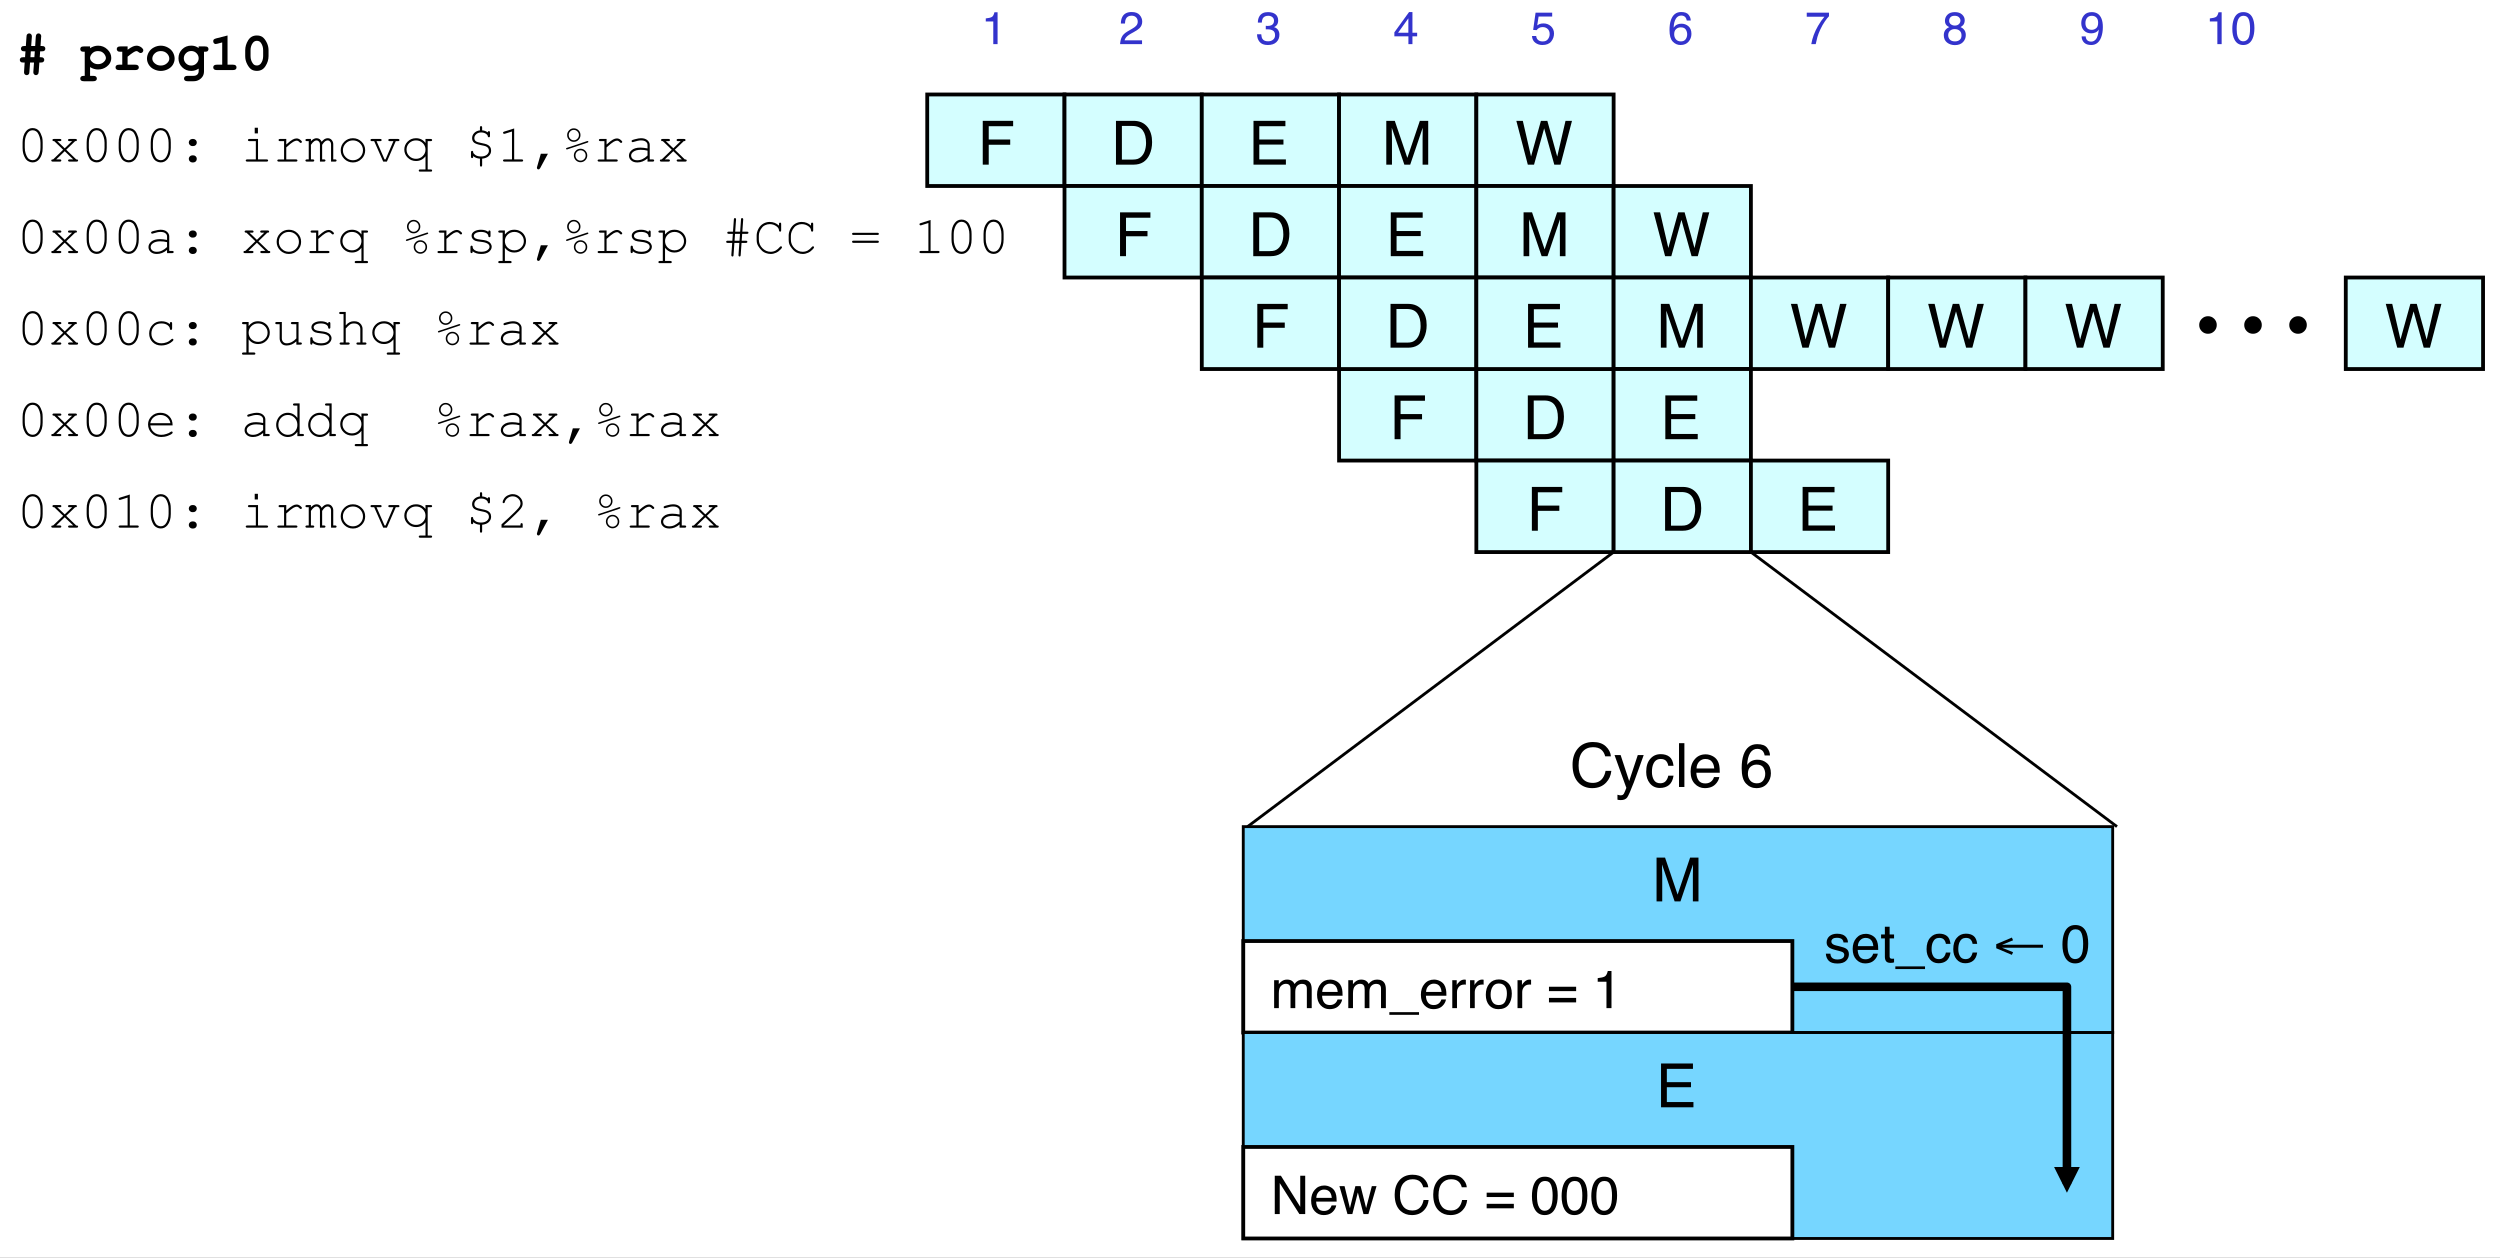 <svg xmlns="http://www.w3.org/2000/svg" xmlns:xlink="http://www.w3.org/1999/xlink" version="1.1" width="655.598pt" height="329.78pt" viewBox="0 0 655.598 329.78">
<rect x="0" y="0" width="655.598" height="329.78" fill="#808080" stroke="none"/>
<defs>
<clipPath id="clip_0">
<path transform="matrix(1,0,0,-1,-38.844,570.777)" d="M38.844 240.997H694.442V570.777H38.844Z" fill-rule="evenodd"/>
</clipPath>
<path id="font_1_6" d="M.488 .357V.256C.488 .167 .467 .097 .425 .046 .392 .006 .351-.015 .301-.015 .277-.015 .254-.01 .233-0 .211 .009 .193 .023 .178 .04 .169 .051 .158 .068 .147 .092 .136 .116 .128 .137 .123 .157 .116 .185 .112 .218 .112 .256V.357C.112 .446 .133 .516 .175 .567 .208 .608 .249 .628 .299 .628 .324 .628 .347 .623 .368 .614 .389 .604 .407 .59 .422 .573 .432 .562 .442 .545 .453 .521 .464 .497 .472 .475 .478 .456 .485 .428 .488 .395 .488 .357M.447 .352C.447 .39 .442 .427 .431 .46 .42 .493 .408 .52 .394 .54 .386 .551 .375 .561 .362 .569 .344 .581 .323 .587 .3 .587 .254 .587 .218 .563 .192 .516 .166 .469 .153 .414 .153 .352V.261C.153 .223 .158 .186 .169 .153 .18 .119 .193 .093 .207 .073 .214 .062 .225 .052 .238 .044 .256 .032 .277 .026 .301 .026 .346 .026 .382 .05 .408 .097 .434 .144 .447 .199 .447 .261V.352Z"/>
<path id="font_1_26" d="M.329 .222 .516 .041C.528 .041 .536 .04 .54 .039 .543 .038 .546 .036 .548 .032 .551 .029 .552 .025 .552 .021 .552 .015 .55 .01 .545 .006 .541 .002 .534 0 .524 0H.392C.382 0 .375 .002 .371 .006 .366 .01 .364 .015 .364 .021 .364 .027 .366 .032 .371 .035 .375 .039 .382 .041 .392 .041H.46L.301 .195 .142 .041H.21C.22 .041 .227 .039 .231 .035 .235 .032 .237 .027 .237 .021 .237 .015 .235 .01 .231 .006 .227 .002 .22 0 .21 0H.077C.067 0 .06 .002 .056 .006 .051 .01 .049 .015 .049 .021 .049 .025 .051 .029 .053 .032 .055 .036 .058 .038 .061 .039 .064 .04 .072 .041 .084 .041L.272 .222 .105 .383C.094 .383 .086 .383 .083 .385 .08 .386 .077 .388 .075 .392 .073 .396 .071 .399 .071 .404 .071 .409 .073 .414 .078 .418 .082 .422 .089 .424 .099 .424H.211C.221 .424 .228 .422 .232 .418 .236 .414 .238 .409 .238 .403 .238 .397 .236 .392 .232 .389 .228 .385 .221 .383 .211 .383H.162L.301 .249 .439 .383H.391C.381 .383 .374 .385 .369 .389 .365 .392 .363 .397 .363 .404 .363 .409 .365 .414 .369 .418 .373 .422 .381 .424 .391 .424H.502C.512 .424 .519 .422 .523 .418 .528 .414 .53 .409 .53 .403 .53 .399 .529 .396 .526 .392 .524 .388 .521 .386 .518 .385 .515 .383 .507 .383 .496 .383L.329 .222Z"/>
<path id="font_1_9" d="M.292 .424H.309C.327 .424 .343 .417 .356 .404 .369 .391 .375 .376 .375 .358 .375 .339 .369 .323 .356 .31 .343 .297 .327 .291 .309 .291H.292C.273 .291 .258 .298 .245 .311 .232 .324 .225 .339 .225 .357 .225 .376 .232 .392 .245 .405 .258 .417 .274 .424 .292 .424M.292 .117H.309C.327 .117 .343 .111 .356 .098 .369 .085 .375 .069 .375 .051 .375 .032 .369 .016 .356 .003 .343-.009 .327-.016 .309-.016H.292C.273-.016 .258-.009 .245 .004 .232 .017 .225 .032 .225 .051 .225 .069 .232 .085 .245 .098 .258 .111 .274 .117 .292 .117Z"/>
<path id="font_1_1" d="M0 0Z"/>
<path id="font_1_17" d="M.32 .634V.528H.26V.634H.32M.322 .424V.041H.483C.493 .041 .5 .039 .504 .035 .509 .032 .511 .027 .511 .021 .511 .015 .509 .01 .504 .006 .5 .002 .493 0 .483 0H.12C.11 0 .103 .002 .099 .006 .094 .01 .092 .015 .092 .021 .092 .027 .094 .032 .099 .035 .103 .039 .11 .041 .12 .041H.281V.383H.161C.151 .383 .144 .385 .14 .389 .135 .392 .133 .397 .133 .403 .133 .409 .135 .414 .14 .418 .144 .422 .151 .424 .161 .424H.322Z"/>
<path id="font_1_22" d="M.251 .424V.32C.304 .368 .344 .399 .371 .413 .397 .427 .422 .434 .444 .434 .469 .434 .491 .425 .512 .409 .533 .392 .544 .38 .544 .371 .544 .365 .542 .36 .538 .356 .534 .352 .529 .35 .522 .35 .519 .35 .516 .35 .514 .351 .512 .352 .508 .356 .501 .362 .49 .374 .48 .382 .472 .386 .463 .39 .455 .393 .447 .393 .429 .393 .407 .385 .382 .371 .357 .357 .313 .322 .251 .266V.041H.433C.443 .041 .45 .039 .454 .035 .458 .032 .46 .027 .46 .021 .46 .015 .458 .01 .454 .006 .45 .002 .443 0 .433 0H.111C.101 0 .094 .002 .09 .006 .086 .01 .083 .015 .083 .021 .083 .026 .086 .031 .09 .034 .094 .038 .101 .04 .111 .04H.21V.383H.134C.125 .383 .118 .385 .113 .389 .109 .393 .107 .398 .107 .404 .107 .41 .109 .414 .113 .418 .117 .422 .124 .424 .134 .424H.251Z"/>
<path id="font_1_18" d="M.113 .424V.383C.148 .42 .183 .438 .218 .438 .239 .438 .258 .433 .274 .422 .29 .411 .303 .394 .314 .371 .332 .394 .351 .411 .369 .422 .388 .433 .407 .438 .426 .438 .455 .438 .479 .429 .497 .41 .52 .385 .531 .358 .531 .328V.041H.566C.576 .041 .583 .039 .587 .035 .591 .032 .593 .027 .593 .021 .593 .015 .591 .01 .587 .006 .583 .002 .576 0 .566 0H.49V.325C.49 .346 .484 .363 .471 .377 .458 .391 .444 .397 .427 .397 .412 .397 .396 .392 .38 .381 .363 .369 .344 .347 .323 .314V.041H.357C.367 .041 .374 .039 .378 .035 .383 .032 .385 .027 .385 .021 .385 .015 .383 .01 .378 .006 .374 .002 .367 0 .357 0H.282V.322C.282 .344 .275 .362 .262 .376 .25 .39 .235 .397 .219 .397 .205 .397 .19 .393 .176 .383 .156 .37 .135 .347 .113 .314V.041H.148C.158 .041 .165 .039 .169 .035 .173 .032 .175 .027 .175 .021 .175 .015 .173 .01 .169 .006 .165 .002 .158 0 .148 0H.038C.028 0 .021 .002 .017 .006 .012 .01 .01 .015 .01 .021 .01 .027 .012 .032 .017 .035 .021 .039 .028 .041 .038 .041H.072V.383H.038C.028 .383 .021 .385 .017 .389 .012 .393 .01 .398 .01 .404 .01 .41 .012 .414 .017 .418 .021 .422 .028 .424 .038 .424H.113Z"/>
<path id="font_1_19" d="M.529 .211C.529 .149 .507 .095 .462 .051 .417 .007 .363-.016 .3-.016 .236-.016 .182 .007 .138 .051 .093 .096 .071 .149 .071 .211 .071 .274 .093 .327 .138 .372 .182 .416 .236 .438 .3 .438 .363 .438 .417 .416 .462 .372 .507 .328 .529 .274 .529 .211M.488 .211C.488 .263 .469 .307 .433 .343 .396 .379 .352 .397 .3 .397 .248 .397 .203 .379 .167 .343 .13 .306 .112 .263 .112 .211 .112 .161 .13 .117 .167 .08 .203 .044 .248 .025 .3 .025 .352 .025 .396 .044 .433 .08 .469 .116 .488 .16 .488 .211Z"/>
<path id="font_1_25" d="M.336 0H.267L.098 .383H.056C.046 .383 .039 .385 .035 .389 .031 .393 .029 .398 .029 .404 .029 .41 .031 .414 .035 .418 .039 .422 .046 .424 .056 .424H.21C.22 .424 .227 .422 .231 .418 .235 .414 .237 .409 .237 .403 .237 .397 .235 .393 .231 .389 .227 .385 .22 .383 .21 .383H.142L.292 .041H.311L.458 .383H.39C.38 .383 .373 .385 .369 .389 .364 .393 .362 .398 .362 .404 .362 .41 .364 .414 .369 .418 .373 .422 .38 .424 .39 .424H.544C.554 .424 .561 .422 .565 .418 .569 .414 .571 .409 .571 .403 .571 .397 .569 .393 .565 .389 .561 .385 .554 .383 .544 .383H.502L.336 0Z"/>
<path id="font_1_21" d="M.459 .349V.424H.555C.565 .424 .572 .422 .577 .418 .581 .414 .583 .409 .583 .403 .583 .397 .581 .393 .577 .389 .572 .385 .565 .383 .555 .383H.5V-.147H.555C.565-.147 .572-.149 .577-.153 .581-.157 .583-.162 .583-.168 .583-.174 .581-.179 .577-.183 .572-.187 .565-.188 .555-.188H.36C.35-.188 .343-.187 .339-.183 .335-.179 .333-.174 .333-.168 .333-.162 .335-.157 .339-.153 .343-.149 .35-.147 .36-.147H.459V.1C.414 .04 .354 .011 .281 .011 .22 .011 .168 .032 .126 .074 .084 .115 .062 .166 .062 .225 .062 .284 .084 .335 .126 .376 .168 .418 .22 .438 .282 .438 .355 .438 .414 .409 .459 .349M.459 .225C.459 .272 .442 .313 .407 .347 .373 .381 .331 .397 .281 .397 .232 .397 .19 .381 .155 .347 .121 .313 .104 .272 .104 .225 .104 .177 .121 .137 .155 .103 .19 .069 .232 .052 .281 .052 .331 .052 .373 .069 .407 .103 .442 .137 .459 .177 .459 .225Z"/>
<path id="font_1_3" d="M.279 .585V.637C.279 .647 .281 .654 .284 .659 .288 .663 .293 .665 .299 .665 .306 .665 .31 .663 .314 .659 .318 .654 .32 .647 .32 .637V.585C.342 .583 .36 .58 .375 .574 .389 .569 .406 .56 .425 .547 .426 .556 .428 .562 .432 .565 .436 .569 .44 .571 .446 .571 .452 .571 .457 .569 .461 .565 .465 .561 .467 .554 .467 .544V.483C.467 .473 .465 .466 .461 .461 .457 .457 .452 .455 .446 .455 .441 .455 .436 .457 .433 .46 .429 .464 .427 .469 .425 .478 .423 .493 .413 .507 .395 .519 .368 .537 .337 .546 .301 .546 .264 .546 .234 .535 .21 .514 .186 .492 .174 .468 .174 .441 .174 .414 .184 .393 .206 .379 .222 .368 .255 .358 .306 .348 .358 .338 .392 .329 .411 .321 .437 .309 .456 .294 .469 .274 .482 .255 .488 .231 .488 .204 .488 .166 .474 .134 .445 .105 .416 .077 .374 .06 .32 .055V-.066C.32-.076 .318-.083 .314-.087 .31-.092 .306-.094 .299-.094 .293-.094 .288-.092 .284-.087 .281-.083 .279-.076 .279-.066V.055C.229 .058 .187 .074 .152 .104 .152 .089 .152 .08 .151 .077 .149 .074 .147 .072 .144 .069 .14 .067 .136 .065 .132 .065 .126 .065 .121 .068 .117 .072 .113 .076 .111 .083 .111 .093V.173C.111 .183 .113 .19 .117 .195 .121 .199 .126 .201 .132 .201 .138 .201 .143 .199 .147 .195 .15 .192 .152 .185 .152 .175 .154 .158 .168 .141 .194 .123 .22 .105 .255 .096 .299 .096 .345 .096 .381 .107 .408 .128 .434 .15 .447 .175 .447 .204 .447 .223 .442 .24 .433 .253 .423 .267 .408 .278 .387 .287 .373 .293 .344 .299 .301 .308 .238 .32 .194 .336 .169 .355 .145 .375 .132 .404 .132 .441 .132 .477 .146 .508 .172 .536 .199 .563 .235 .58 .279 .585Z"/>
<path id="font_1_7" d="M.32 .621V.041H.461C.471 .041 .478 .039 .482 .035 .486 .032 .488 .027 .488 .021 .488 .015 .486 .01 .482 .006 .478 .002 .471 0 .461 0H.139C.129 0 .122 .002 .118 .006 .113 .01 .111 .015 .111 .021 .111 .027 .113 .032 .118 .035 .122 .039 .129 .041 .139 .041H.279V.564L.146 .522C.139 .521 .134 .52 .131 .52 .126 .52 .122 .522 .118 .526 .114 .53 .112 .535 .112 .54 .112 .545 .113 .549 .117 .554 .119 .556 .125 .559 .133 .562L.32 .621Z"/>
<path id="font_1_5" d="M.219 .147H.352L.207-.122C.198-.138 .188-.146 .175-.146 .167-.146 .16-.144 .155-.138 .149-.132 .146-.125 .146-.117 .146-.114 .146-.11 .147-.106L.219 .147Z"/>
<path id="font_1_4" d="M.362 .497C.362 .462 .35 .432 .325 .407 .301 .382 .271 .37 .237 .37 .203 .37 .173 .382 .149 .407 .125 .432 .112 .462 .112 .497 .112 .532 .125 .562 .149 .586 .173 .611 .203 .623 .237 .623 .272 .623 .301 .611 .326 .586 .35 .562 .362 .532 .362 .497M.333 .497C.333 .524 .324 .547 .305 .565 .286 .584 .264 .594 .237 .594 .211 .594 .188 .584 .17 .565 .151 .547 .142 .524 .142 .497 .142 .47 .151 .447 .17 .428 .188 .409 .211 .399 .237 .399 .264 .399 .286 .409 .305 .428 .324 .447 .333 .47 .333 .497M.495 .356 .115 .229C.111 .228 .107 .228 .105 .228 .101 .228 .098 .229 .095 .232 .093 .235 .091 .238 .091 .242 .091 .245 .092 .248 .095 .251 .096 .253 .1 .255 .106 .257L.486 .384C.49 .385 .494 .386 .497 .386 .5 .386 .503 .384 .506 .381 .508 .379 .51 .375 .51 .372 .51 .368 .509 .365 .506 .362 .505 .36 .501 .358 .495 .356M.489 .115C.489 .079 .476 .05 .452 .025 .427 .001 .398-.012 .363-.012 .329-.012 .3 .001 .275 .025 .251 .05 .238 .08 .238 .115 .238 .15 .25 .179 .275 .204 .299 .229 .329 .241 .363 .241 .398 .241 .427 .229 .452 .204 .476 .179 .489 .15 .489 .115M.459 .115C.459 .142 .45 .165 .431 .184 .412 .203 .39 .212 .363 .212 .337 .212 .314 .202 .296 .184 .277 .165 .268 .142 .268 .115 .268 .088 .277 .065 .296 .046 .314 .027 .337 .018 .363 .018 .39 .018 .412 .027 .431 .046 .45 .065 .459 .088 .459 .115Z"/>
<path id="font_1_12" d="M.418 0V.06C.358 .009 .295-.016 .227-.016 .178-.016 .139-.003 .112 .022 .084 .047 .07 .077 .07 .113 .07 .153 .089 .188 .125 .217 .161 .247 .215 .262 .285 .262 .304 .262 .324 .26 .346 .258 .368 .256 .392 .252 .418 .247V.313C.418 .336 .408 .356 .387 .372 .366 .389 .335 .397 .293 .397 .261 .397 .216 .388 .159 .369 .148 .366 .142 .364 .139 .364 .133 .364 .129 .366 .125 .37 .122 .374 .12 .379 .12 .385 .12 .39 .121 .395 .125 .398 .129 .403 .147 .41 .18 .418 .23 .432 .269 .438 .295 .438 .347 .438 .387 .426 .416 .4 .445 .374 .459 .345 .459 .313V.041H.514C.524 .041 .531 .039 .536 .035 .54 .032 .542 .027 .542 .021 .542 .015 .54 .01 .536 .006 .531 .002 .524 0 .514 0H.418M.418 .205C.399 .21 .378 .214 .357 .217 .335 .219 .313 .221 .289 .221 .229 .221 .183 .208 .149 .182 .124 .163 .111 .14 .111 .113 .111 .089 .121 .068 .14 .051 .16 .034 .188 .025 .225 .025 .261 .025 .294 .032 .324 .047 .354 .061 .386 .083 .418 .114V.205Z"/>
<path id="font_2_3" d="M.096 .495V.562C.159 .569 .203 .579 .229 .594 .254 .608 .272 .642 .285 .696H.354V0H.26V.495H.096Z"/>
<path id="font_3_1" d="M0 0Z"/>
<path id="font_2_4" d="M.031 0C.035 .06 .047 .113 .069 .157 .09 .202 .132 .242 .195 .279L.289 .333C.331 .357 .361 .378 .377 .396 .404 .423 .417 .454 .417 .489 .417 .53 .405 .562 .381 .586 .356 .61 .324 .622 .283 .622 .223 .622 .181 .599 .158 .553 .146 .529 .139 .495 .138 .451H.048C.049 .512 .061 .562 .082 .6 .12 .668 .187 .702 .284 .702 .364 .702 .422 .68 .459 .637 .496 .594 .515 .546 .515 .492 .515 .436 .495 .388 .456 .349 .433 .326 .392 .298 .333 .265L.266 .228C.234 .21 .209 .193 .191 .177 .158 .149 .138 .118 .129 .083H.511V0H.031Z"/>
<path id="font_2_5" d="M.26-.019C.177-.019 .117 .004 .08 .05 .043 .095 .024 .151 .024 .216H.116C.12 .17 .128 .137 .141 .117 .164 .08 .205 .062 .265 .062 .311 .062 .348 .074 .376 .099 .404 .123 .418 .155 .418 .194 .418 .243 .403 .276 .374 .295 .344 .315 .303 .324 .251 .324 .245 .324 .239 .324 .233 .324 .227 .324 .221 .324 .215 .323V.401C.224 .4 .232 .399 .238 .399 .244 .399 .251 .398 .258 .398 .291 .398 .318 .404 .339 .414 .376 .432 .395 .465 .395 .511 .395 .546 .382 .573 .357 .592 .333 .611 .304 .62 .271 .62 .212 .62 .172 .601 .149 .562 .137 .541 .13 .51 .128 .471H.042C.042 .523 .052 .567 .073 .603 .109 .668 .172 .7 .262 .7 .333 .7 .388 .684 .427 .653 .466 .621 .486 .575 .486 .515 .486 .472 .474 .437 .451 .411 .437 .394 .418 .381 .396 .372 .432 .361 .461 .342 .482 .313 .502 .284 .513 .249 .513 .208 .513 .141 .491 .086 .447 .044 .403 .002 .34-.019 .26-.019Z"/>
<path id="font_2_6" d="M.331 .249V.564L.106 .249H.331M.332 0V.171H.025V.258L.346 .701H.42V.249H.523V.171H.42V0H.332Z"/>
<path id="font_2_7" d="M.124 .178C.129 .127 .153 .093 .193 .073 .214 .063 .238 .059 .266 .059 .318 .059 .356 .075 .381 .109 .406 .142 .419 .179 .419 .219 .419 .268 .404 .306 .374 .333 .344 .36 .309 .373 .267 .373 .237 .373 .211 .367 .189 .355 .168 .344 .149 .327 .134 .306L.058 .311 .111 .688H.474V.603H.177L.147 .409C.163 .421 .179 .431 .193 .437 .219 .448 .25 .453 .284 .453 .348 .453 .402 .432 .447 .391 .491 .349 .514 .297 .514 .233 .514 .167 .493 .108 .452 .057 .412 .007 .346-.019 .257-.019 .2-.019 .149-.002 .106 .03 .062 .062 .037 .111 .032 .178H.124Z"/>
<path id="font_2_8" d="M.292 .702C.371 .702 .425 .682 .456 .641 .487 .601 .502 .559 .502 .516H.415C.41 .543 .402 .565 .39 .581 .369 .61 .337 .625 .294 .625 .245 .625 .206 .602 .177 .557 .148 .511 .132 .446 .128 .361 .149 .391 .174 .413 .205 .428 .233 .441 .264 .447 .298 .447 .357 .447 .408 .429 .452 .391 .495 .354 .517 .298 .517 .224 .517 .16 .496 .104 .455 .055 .414 .006 .355-.019 .278-.019 .213-.019 .156 .006 .109 .056 .061 .106 .038 .189 .038 .307 .038 .394 .048 .468 .069 .528 .11 .644 .184 .702 .292 .702M.286 .06C.332 .06 .367 .075 .39 .106 .413 .137 .424 .174 .424 .216 .424 .252 .414 .286 .394 .319 .373 .351 .336 .367 .282 .367 .244 .367 .211 .355 .182 .33 .154 .305 .14 .267 .14 .216 .14 .172 .153 .135 .178 .105 .204 .075 .24 .06 .286 .06Z"/>
<path id="font_2_9" d="M.523 .688V.61C.5 .589 .471 .551 .433 .497 .396 .443 .363 .385 .334 .322 .306 .261 .285 .206 .27 .156 .261 .124 .248 .072 .233 0H.136C.158 .133 .207 .266 .283 .398 .327 .476 .374 .542 .423 .599H.037V.688H.523Z"/>
<path id="font_2_10" d="M.272 .406C.311 .406 .341 .417 .363 .439 .385 .46 .396 .486 .396 .516 .396 .542 .385 .566 .364 .587 .343 .609 .312 .62 .269 .62 .227 .62 .196 .609 .177 .587 .158 .566 .149 .54 .149 .511 .149 .478 .161 .453 .186 .434 .21 .416 .239 .406 .272 .406M.277 .06C.318 .06 .352 .071 .379 .093 .406 .115 .419 .147 .419 .191 .419 .236 .405 .271 .377 .294 .35 .317 .314 .329 .271 .329 .229 .329 .195 .317 .168 .293 .142 .269 .128 .236 .128 .194 .128 .157 .141 .126 .165 .099 .189 .073 .227 .06 .277 .06M.152 .372C.128 .383 .109 .395 .095 .409 .069 .435 .057 .469 .057 .51 .057 .562 .076 .607 .113 .644 .151 .682 .205 .7 .274 .7 .341 .7 .394 .683 .432 .647 .47 .612 .489 .571 .489 .524 .489 .48 .478 .445 .456 .418 .443 .403 .424 .388 .398 .373 .427 .36 .45 .345 .466 .327 .497 .295 .513 .252 .513 .2 .513 .139 .492 .087 .451 .044 .409 .001 .351-.021 .275-.021 .207-.021 .15-.002 .103 .035 .056 .072 .032 .126 .032 .196 .032 .237 .042 .273 .062 .303 .083 .333 .113 .356 .152 .372Z"/>
<path id="font_2_11" d="M.133 .17C.135 .121 .154 .088 .189 .069 .207 .06 .227 .055 .25 .055 .292 .055 .327 .072 .357 .107 .387 .142 .408 .213 .42 .32 .4 .289 .376 .268 .347 .255 .319 .243 .288 .236 .254 .236 .187 .236 .134 .257 .094 .299 .055 .341 .036 .395 .036 .461 .036 .524 .055 .58 .094 .628 .132 .676 .19 .7 .265 .7 .367 .7 .437 .654 .476 .563 .498 .512 .508 .449 .508 .373 .508 .288 .495 .212 .47 .146 .427 .036 .355-.019 .253-.019 .185-.019 .133-.001 .097 .035 .062 .071 .044 .116 .044 .17H.133M.266 .313C.301 .313 .333 .325 .362 .348 .39 .371 .405 .411 .405 .468 .405 .519 .392 .557 .366 .582 .34 .608 .307 .62 .267 .62 .224 .62 .19 .606 .165 .577 .14 .548 .127 .51 .127 .462 .127 .416 .138 .38 .16 .354 .182 .327 .218 .313 .266 .313Z"/>
<path id="font_2_16" d="M.085 .718H.583V.63H.183V.412H.535V.326H.183V0H.085V.718Z"/>
<path id="font_2_14" d="M.352 .083C.384 .083 .411 .086 .433 .093 .47 .106 .501 .13 .525 .167 .545 .195 .558 .233 .567 .278 .572 .305 .574 .33 .574 .353 .574 .442 .557 .511 .521 .56 .486 .609 .429 .634 .351 .634H.178V.083H.352M.081 .718H.371C.47 .718 .546 .683 .601 .613 .649 .55 .673 .469 .673 .37 .673 .294 .659 .225 .63 .163 .58 .054 .493 0 .37 0H.081V.718Z"/>
<path id="font_2_15" d="M.085 .718H.608V.63H.18V.412H.576V.329H.18V.086H.616V0H.085V.718M.351 .718V.718Z"/>
<path id="font_2_17" d="M.074 .718H.213L.419 .111 .624 .718H.761V0H.669V.424C.669 .438 .669 .463 .67 .496 .671 .53 .671 .567 .671 .605L.466 0H.37L.164 .605V.583C.164 .566 .164 .539 .165 .503 .166 .467 .167 .441 .167 .424V0H.074V.718Z"/>
<path id="font_2_19" d="M.124 .718 .259 .134 .421 .718H.526L.688 .132 .824 .718H.93L.742 0H.64L.474 .595 .308 0H.206L.018 .718H.124Z"/>
<path id="font_1_23" d="M.436 .397C.436 .407 .438 .413 .441 .418 .445 .422 .45 .424 .456 .424 .462 .424 .467 .422 .471 .417 .475 .413 .477 .406 .477 .396V.325C.477 .315 .475 .308 .471 .304 .467 .3 .462 .298 .456 .298 .451 .298 .446 .3 .442 .303 .438 .307 .436 .313 .436 .321 .434 .341 .424 .357 .405 .37 .379 .388 .343 .397 .299 .397 .253 .397 .218 .388 .192 .37 .173 .356 .164 .34 .164 .323 .164 .303 .175 .287 .198 .274 .213 .265 .243 .258 .287 .253 .344 .247 .383 .24 .405 .232 .437 .22 .46 .205 .476 .184 .491 .164 .499 .142 .499 .119 .499 .084 .482 .053 .449 .025 .415-.002 .366-.016 .301-.016 .236-.016 .183 .001 .142 .034 .142 .022 .141 .015 .14 .012 .139 .009 .136 .006 .133 .003 .13 .001 .126 0 .122 0 .116 0 .111 .002 .107 .006 .103 .011 .101 .018 .101 .027V.112C.101 .122 .103 .129 .107 .133 .11 .138 .115 .14 .122 .14 .127 .14 .132 .138 .136 .134 .141 .129 .143 .124 .143 .117 .143 .102 .146 .09 .154 .08 .165 .064 .183 .051 .208 .041 .233 .031 .264 .025 .3 .025 .353 .025 .393 .035 .419 .055 .445 .075 .458 .096 .458 .119 .458 .144 .445 .165 .418 .18 .392 .195 .353 .206 .302 .211 .251 .216 .215 .223 .192 .231 .17 .24 .153 .253 .141 .269 .128 .286 .122 .304 .122 .324 .122 .359 .139 .387 .174 .408 .208 .428 .25 .438 .297 .438 .354 .438 .4 .425 .436 .397Z"/>
<path id="font_1_20" d="M.146 .424V.349C.17 .379 .196 .401 .224 .416 .252 .431 .285 .438 .323 .438 .364 .438 .401 .429 .435 .41 .469 .391 .496 .365 .514 .331 .533 .297 .542 .262 .542 .225 .542 .166 .521 .115 .479 .074 .437 .032 .385 .011 .324 .011 .25 .011 .191 .04 .146 .1V-.147H.245C.255-.147 .262-.149 .266-.153 .27-.157 .272-.162 .272-.168 .272-.174 .27-.179 .266-.183 .262-.187 .255-.188 .245-.188H.049C.04-.188 .033-.187 .028-.183 .024-.179 .022-.174 .022-.168 .022-.162 .024-.157 .028-.153 .033-.149 .04-.147 .049-.147H.104V.383H.049C.04 .383 .033 .385 .028 .389 .024 .393 .022 .398 .022 .404 .022 .41 .024 .414 .028 .418 .033 .422 .04 .424 .049 .424H.146M.501 .225C.501 .272 .484 .313 .449 .347 .415 .381 .373 .397 .324 .397 .274 .397 .232 .38 .197 .346 .163 .312 .146 .272 .146 .225 .146 .177 .163 .137 .197 .103 .232 .069 .274 .052 .324 .052 .373 .052 .415 .069 .449 .103 .484 .136 .501 .177 .501 .225Z"/>
<path id="font_1_2" d="M.391 .361 .382 .232H.46C.47 .232 .477 .231 .481 .227 .486 .223 .488 .218 .488 .212 .488 .206 .486 .201 .481 .197 .477 .193 .47 .191 .46 .191H.379L.363-.037C.362-.047 .36-.054 .356-.058 .352-.062 .348-.063 .342-.063L.334-.062C.326-.057 .322-.05 .322-.042V-.034L.338 .191H.245L.229-.037C.229-.047 .227-.054 .223-.058 .219-.062 .214-.063 .209-.063L.2-.062C.192-.057 .188-.05 .188-.042L.188-.034 .204 .191H.119C.109 .191 .102 .193 .098 .197 .093 .201 .091 .206 .091 .212 .091 .218 .093 .223 .098 .227 .102 .231 .109 .232 .119 .232H.207L.216 .361H.14C.13 .361 .122 .363 .118 .367 .114 .371 .112 .376 .112 .382 .112 .388 .114 .393 .118 .397 .122 .4 .13 .402 .14 .402H.219L.235 .631C.236 .64 .238 .647 .242 .651 .246 .655 .25 .657 .255 .657L.264 .655C.272 .65 .276 .644 .276 .636L.276 .628 .26 .402H.353L.369 .631C.369 .64 .372 .647 .375 .651 .379 .655 .384 .657 .389 .657L.397 .655C.406 .65 .41 .644 .41 .636L.41 .628 .394 .402H.481C.491 .402 .498 .4 .502 .397 .506 .393 .508 .388 .508 .382 .508 .376 .506 .371 .502 .367 .498 .363 .491 .361 .481 .361H.391M.35 .361H.257L.248 .232H.341L.35 .361Z"/>
<path id="font_1_11" d="M.48 .515V.544C.48 .554 .482 .561 .486 .565 .49 .569 .495 .571 .501 .571 .507 .571 .512 .569 .516 .565 .52 .561 .521 .554 .521 .544V.43C.521 .42 .52 .413 .516 .409 .512 .404 .507 .402 .501 .402 .495 .402 .491 .404 .487 .408 .483 .412 .481 .418 .48 .427 .479 .454 .464 .479 .436 .5 .398 .529 .355 .543 .307 .543 .276 .543 .246 .536 .218 .522 .197 .512 .18 .5 .168 .485 .146 .46 .129 .432 .117 .401 .108 .378 .103 .352 .103 .324V.252C.103 .191 .125 .138 .169 .093 .214 .048 .265 .025 .324 .025 .359 .025 .39 .033 .418 .048 .446 .064 .473 .087 .499 .118 .505 .125 .511 .128 .518 .128 .523 .128 .528 .126 .532 .123 .535 .119 .537 .114 .537 .109 .537 .101 .53 .09 .516 .075 .489 .045 .459 .022 .426 .007 .393-.008 .359-.016 .325-.016 .295-.016 .265-.01 .234 .001 .211 .01 .192 .02 .176 .032 .161 .044 .142 .064 .12 .091 .098 .119 .082 .145 .074 .168 .066 .192 .062 .218 .062 .246V.33C.062 .37 .073 .411 .094 .453 .116 .495 .146 .528 .183 .55 .221 .573 .262 .584 .306 .584 .373 .584 .432 .561 .48 .515Z"/>
<path id="font_1_10" d="M.524 .34H.077C.067 .34 .06 .342 .056 .346 .051 .349 .049 .354 .049 .361 .049 .366 .051 .371 .056 .375 .06 .379 .067 .381 .077 .381H.524C.534 .381 .541 .379 .545 .375 .549 .371 .551 .366 .551 .36 .551 .354 .549 .349 .545 .346 .541 .342 .534 .34 .524 .34M.524 .192H.077C.067 .192 .06 .194 .056 .198 .051 .202 .049 .207 .049 .213 .049 .219 .051 .224 .056 .228 .06 .232 .067 .233 .077 .233H.524C.534 .233 .541 .232 .545 .228 .549 .224 .551 .219 .551 .213 .551 .207 .549 .202 .545 .198 .541 .194 .534 .192 .524 .192Z"/>
<path id="font_2_2" d="M.271 .7C.361 .7 .426 .663 .467 .588 .498 .531 .514 .452 .514 .351 .514 .256 .5 .178 .471 .115 .43 .026 .363-.019 .27-.019 .186-.019 .124 .018 .083 .091 .048 .152 .031 .234 .031 .336 .031 .416 .042 .484 .062 .541 .1 .647 .17 .7 .271 .7M.27 .062C.315 .062 .351 .082 .378 .122 .405 .162 .419 .237 .419 .347 .419 .427 .409 .492 .39 .543 .37 .595 .332 .62 .276 .62 .224 .62 .186 .596 .162 .547 .138 .499 .126 .427 .126 .332 .126 .261 .134 .204 .149 .161 .173 .095 .213 .062 .27 .062Z"/>
<path id="font_4_2" d="M.448 .451H.471C.495 .451 .512 .447 .523 .437 .533 .428 .538 .416 .538 .401 .538 .386 .533 .374 .523 .365 .513 .355 .496 .351 .472 .351H.441L.433 .241H.451C.475 .241 .492 .237 .502 .227 .512 .218 .518 .206 .518 .191 .518 .176 .513 .164 .502 .155 .492 .145 .475 .141 .451 .141H.426L.414-.032C.414-.034 .411-.046 .407-.066 .403-.074 .398-.081 .389-.086 .381-.092 .372-.095 .362-.095 .349-.095 .337-.09 .328-.08 .318-.07 .313-.057 .313-.042 .313-.04 .314-.034 .314-.024L.326 .141H.252L.24-.031C.238-.048 .237-.059 .236-.062 .232-.072 .226-.08 .218-.086 .209-.092 .199-.095 .189-.095 .175-.095 .163-.09 .153-.08 .143-.07 .139-.058 .139-.042 .139-.039 .139-.033 .14-.024L.151 .141H.127C.103 .141 .085 .145 .075 .155 .065 .164 .06 .176 .06 .191 .06 .206 .065 .218 .075 .227 .085 .237 .102 .241 .126 .241H.158L.166 .351H.148C.123 .351 .106 .355 .096 .365 .086 .374 .081 .386 .081 .401 .081 .416 .086 .428 .096 .437 .106 .447 .123 .451 .147 .451H.173L.185 .623C.186 .64 .187 .651 .189 .655 .193 .664 .199 .672 .207 .678 .216 .684 .225 .687 .236 .687 .25 .687 .261 .682 .271 .672 .281 .662 .286 .649 .286 .633 .286 .629 .285 .623 .285 .616L.273 .451H.348L.359 .623C.361 .646 .366 .663 .375 .672 .385 .682 .396 .687 .411 .687 .425 .687 .437 .682 .446 .672 .456 .662 .461 .65 .461 .635 .461 .632 .461 .629 .46 .627L.459 .616 .448 .451M.341 .351H.266L.259 .241H.333L.341 .351Z"/>
<path id="font_4_1" d="M0 0Z"/>
<path id="font_4_7" d="M.176 .056V-.108H.236C.26-.108 .277-.113 .287-.123 .298-.132 .303-.144 .303-.159 .303-.174 .298-.186 .287-.195 .277-.204 .26-.209 .236-.209H.059C.035-.209 .017-.204 .007-.195-.003-.186-.008-.174-.008-.159-.008-.144-.003-.132 .007-.123 .018-.113 .035-.108 .059-.108H.076V.343H.059C.035 .343 .017 .347 .007 .357-.003 .366-.008 .379-.008 .394-.008 .409-.003 .421 .007 .43 .017 .439 .035 .443 .059 .443H.176V.409C.199 .425 .223 .437 .249 .445 .274 .453 .299 .457 .326 .457 .394 .457 .452 .434 .5 .387 .549 .341 .573 .288 .573 .228 .573 .162 .544 .107 .487 .064 .44 .029 .386 .011 .327 .011 .301 .011 .276 .014 .25 .022 .225 .029 .201 .041 .176 .056M.473 .228C.473 .242 .467 .259 .456 .281 .445 .302 .428 .32 .405 .335 .382 .349 .355 .356 .324 .356 .274 .356 .235 .338 .206 .301 .186 .275 .176 .25 .176 .227 .176 .2 .19 .174 .219 .149 .247 .124 .282 .111 .324 .111 .367 .111 .402 .124 .43 .149 .458 .174 .473 .2 .473 .228Z"/>
<path id="font_4_8" d="M.279 .443V.381C.321 .411 .354 .432 .379 .442 .403 .452 .426 .457 .447 .457 .479 .457 .511 .445 .542 .421 .562 .404 .573 .388 .573 .371 .573 .356 .568 .344 .558 .334 .548 .324 .536 .319 .522 .319 .51 .319 .497 .326 .483 .338 .469 .35 .457 .356 .446 .356 .432 .356 .411 .348 .384 .33 .356 .312 .321 .286 .279 .251V.101H.422C.446 .101 .463 .096 .473 .087 .484 .077 .489 .065 .489 .05 .489 .035 .484 .023 .473 .014 .463 .005 .446 0 .422 0H.12C.096 0 .078 .005 .068 .014 .058 .024 .053 .036 .053 .051 .053 .066 .058 .078 .068 .087 .078 .096 .096 .101 .12 .101H.179V.343H.143C.119 .343 .102 .347 .092 .357 .081 .366 .076 .379 .076 .394 .076 .409 .081 .421 .092 .43 .102 .439 .119 .443 .143 .443H.279Z"/>
<path id="font_4_6" d="M.56 .214C.56 .175 .549 .138 .528 .102 .507 .066 .475 .038 .433 .016 .391-.005 .347-.016 .301-.016 .255-.016 .212-.005 .17 .016 .128 .037 .097 .065 .075 .102 .053 .138 .042 .175 .042 .215 .042 .255 .053 .294 .075 .333 .097 .371 .129 .402 .171 .424 .212 .446 .256 .457 .301 .457 .346 .457 .39 .446 .432 .423 .475 .4 .506 .37 .528 .332 .549 .294 .56 .254 .56 .214M.46 .213C.46 .246 .448 .275 .425 .302 .394 .338 .352 .356 .301 .356 .256 .356 .218 .342 .188 .313 .157 .284 .142 .251 .142 .213 .142 .182 .157 .153 .188 .126 .219 .099 .256 .085 .301 .085 .346 .085 .383 .099 .414 .126 .445 .153 .46 .182 .46 .213Z"/>
<path id="font_4_5" d="M.41 .413V.443H.527C.551 .443 .569 .439 .579 .429 .589 .42 .594 .408 .594 .393 .594 .378 .589 .366 .579 .357 .569 .347 .551 .343 .527 .343H.51V-.021C.51-.056 .503-.087 .488-.113 .473-.139 .451-.162 .42-.181 .389-.2 .355-.209 .316-.209H.203C.179-.209 .162-.204 .152-.195 .141-.186 .136-.174 .136-.159 .136-.144 .141-.132 .152-.122 .162-.113 .179-.108 .203-.108H.313C.344-.108 .368-.1 .385-.084 .402-.067 .41-.046 .41-.021V.027C.388 .013 .365 .002 .343-.005 .32-.012 .296-.016 .272-.016 .204-.016 .147 .007 .101 .053 .055 .098 .032 .154 .032 .221 .032 .288 .055 .344 .101 .39 .147 .435 .204 .458 .272 .458 .297 .458 .322 .454 .344 .447 .367 .439 .389 .428 .41 .413M.41 .221C.41 .258 .396 .29 .369 .317 .342 .344 .309 .357 .271 .357 .233 .357 .2 .344 .173 .317 .146 .29 .132 .258 .132 .221 .132 .184 .146 .152 .173 .125 .2 .098 .233 .085 .271 .085 .309 .085 .342 .098 .369 .125 .396 .152 .41 .184 .41 .221Z"/>
<path id="font_4_4" d="M.351 .648V.101H.452C.476 .101 .493 .096 .504 .087 .514 .077 .519 .065 .519 .05 .519 .035 .514 .023 .504 .014 .493 .005 .476 0 .452 0H.15C.126 0 .109 .005 .098 .014 .088 .024 .083 .036 .083 .051 .083 .066 .088 .078 .098 .087 .109 .096 .126 .101 .15 .101H.251V.518L.162 .494C.147 .49 .137 .488 .129 .488 .117 .488 .106 .493 .096 .503 .087 .514 .083 .526 .083 .541 .083 .554 .086 .565 .093 .572 .1 .58 .114 .587 .136 .593L.351 .648Z"/>
<path id="font_4_3" d="M.519 .372V.262C.519 .197 .5 .134 .462 .075 .425 .015 .371-.015 .301-.015 .26-.015 .226-.006 .198 .012 .171 .03 .144 .062 .119 .11 .094 .158 .082 .208 .082 .262V.372C.082 .437 .101 .499 .138 .559 .176 .619 .229 .648 .299 .648 .339 .648 .373 .64 .401 .622 .429 .604 .455 .572 .481 .524 .506 .476 .519 .426 .519 .372M.418 .372C.418 .426 .403 .474 .373 .514 .355 .537 .331 .548 .3 .548 .27 .548 .245 .535 .226 .511 .197 .473 .182 .427 .182 .372V.262C.182 .207 .197 .16 .228 .12 .245 .097 .269 .086 .301 .086 .331 .086 .355 .098 .375 .123 .403 .16 .418 .207 .418 .262V.372Z"/>
<path id="font_1_13" d="M.471 .383V.396C.471 .406 .473 .413 .477 .418 .481 .422 .486 .424 .492 .424 .498 .424 .503 .422 .507 .417 .511 .413 .513 .406 .513 .396V.303C.512 .293 .51 .286 .507 .282 .503 .278 .498 .275 .492 .275 .486 .275 .482 .277 .478 .281 .474 .285 .472 .291 .471 .3 .469 .323 .454 .345 .426 .366 .397 .387 .359 .397 .311 .397 .25 .397 .203 .378 .172 .34 .14 .302 .125 .258 .125 .209 .125 .156 .142 .112 .177 .077 .212 .043 .257 .025 .312 .025 .344 .025 .376 .031 .409 .043 .442 .055 .472 .074 .499 .1 .506 .107 .512 .11 .517 .11 .523 .11 .527 .108 .531 .105 .535 .101 .537 .096 .537 .091 .537 .077 .52 .059 .487 .037 .434 .002 .375-.016 .31-.016 .244-.016 .19 .005 .147 .048 .105 .09 .083 .143 .083 .208 .083 .274 .105 .329 .149 .373 .192 .417 .247 .438 .313 .438 .376 .438 .429 .42 .471 .383Z"/>
<path id="font_1_24" d="M.44 0V.061C.384 .01 .324-.016 .259-.016 .219-.016 .188-.005 .167 .017 .14 .046 .127 .079 .127 .118V.383H.072C.062 .383 .055 .385 .051 .389 .047 .393 .044 .398 .044 .404 .044 .41 .047 .414 .051 .418 .055 .422 .062 .424 .072 .424H.168V.117C.168 .091 .176 .069 .193 .051 .21 .034 .231 .025 .257 .025 .324 .025 .385 .056 .44 .117V.383H.365C.355 .383 .348 .385 .344 .389 .34 .393 .337 .398 .337 .404 .337 .41 .34 .414 .344 .418 .348 .422 .355 .424 .365 .424H.481V.041H.516C.526 .041 .533 .039 .537 .035 .541 .032 .543 .027 .543 .021 .543 .015 .541 .01 .537 .006 .533 .002 .526 0 .516 0H.44Z"/>
<path id="font_1_16" d="M.165 .613V.361C.191 .39 .216 .41 .24 .421 .264 .433 .291 .438 .32 .438 .352 .438 .379 .433 .402 .422 .424 .41 .443 .393 .458 .37 .472 .346 .48 .322 .48 .296V.041H.526C.536 .041 .543 .039 .547 .035 .551 .032 .553 .027 .553 .021 .553 .015 .551 .01 .547 .006 .543 .002 .536 0 .526 0H.393C.382 0 .375 .002 .371 .006 .367 .01 .365 .015 .365 .021 .365 .027 .367 .032 .371 .035 .375 .039 .382 .041 .393 .041H.438V.293C.438 .323 .428 .348 .406 .368 .385 .388 .355 .397 .317 .397 .287 .397 .262 .39 .241 .375 .225 .365 .2 .34 .165 .302V.041H.211C.221 .041 .228 .039 .232 .035 .237 .032 .239 .027 .239 .021 .239 .015 .237 .01 .232 .006 .228 .002 .221 0 .211 0H.078C.068 0 .061 .002 .057 .006 .052 .01 .05 .015 .05 .021 .05 .027 .052 .032 .057 .035 .061 .039 .068 .041 .078 .041H.124V.572H.069C.059 .572 .052 .574 .048 .578 .044 .582 .042 .587 .042 .593 .042 .599 .044 .604 .048 .607 .052 .611 .059 .613 .069 .613H.165Z"/>
<path id="font_1_15" d="M.522 .202H.104C.111 .149 .133 .106 .171 .074 .208 .042 .254 .025 .309 .025 .34 .025 .372 .03 .405 .041 .439 .051 .466 .064 .487 .081 .493 .085 .499 .088 .503 .088 .509 .088 .513 .086 .517 .082 .521 .078 .523 .073 .523 .067 .523 .062 .52 .056 .515 .051 .5 .035 .472 .02 .432 .006 .392-.009 .351-.016 .309-.016 .239-.016 .18 .007 .133 .054 .086 .1 .062 .155 .062 .221 .062 .281 .085 .332 .129 .374 .173 .417 .227 .438 .292 .438 .36 .438 .415 .417 .458 .373 .501 .329 .523 .272 .522 .202M.48 .243C.472 .289 .451 .326 .416 .355 .382 .383 .34 .397 .292 .397 .245 .397 .203 .383 .169 .355 .134 .327 .113 .289 .104 .243H.48Z"/>
<path id="font_1_14" d="M.501 .613V.041H.556C.566 .041 .573 .039 .577 .035 .581 .032 .583 .027 .583 .021 .583 .015 .581 .01 .577 .007 .573 .003 .566 .001 .556 .001H.459V.082C.412 .017 .352-.016 .278-.016 .241-.016 .206-.006 .172 .014 .138 .034 .111 .062 .091 .098 .071 .135 .062 .172 .062 .211 .062 .25 .071 .288 .091 .324 .111 .361 .138 .389 .172 .409 .206 .429 .241 .438 .279 .438 .35 .438 .411 .406 .459 .341V.572H.405C.395 .572 .388 .574 .383 .578 .379 .582 .377 .587 .377 .593 .377 .599 .379 .604 .383 .607 .388 .611 .395 .613 .405 .613H.501M.459 .211C.459 .264 .442 .308 .407 .344 .372 .38 .33 .397 .281 .397 .232 .397 .19 .38 .155 .344 .12 .308 .103 .264 .103 .211 .103 .16 .12 .116 .155 .079 .19 .043 .232 .025 .281 .025 .33 .025 .372 .043 .407 .079 .442 .116 .459 .16 .459 .211Z"/>
<path id="font_1_8" d="M.124 .041H.438V.058C.438 .067 .44 .074 .444 .079 .448 .083 .453 .085 .459 .085 .465 .085 .47 .083 .474 .079 .478 .074 .48 .067 .48 .058V0H.083V.062C.167 .136 .248 .213 .327 .29 .363 .326 .389 .353 .402 .37 .416 .387 .425 .401 .43 .414 .435 .427 .438 .44 .438 .453 .438 .488 .424 .519 .396 .546 .367 .573 .333 .587 .293 .587 .257 .587 .225 .577 .198 .556 .17 .535 .152 .51 .144 .479 .142 .471 .14 .466 .137 .464 .133 .461 .128 .459 .123 .459 .118 .459 .113 .461 .109 .465 .105 .468 .104 .473 .104 .478 .104 .494 .112 .515 .129 .542 .146 .569 .17 .59 .2 .605 .23 .62 .261 .628 .292 .628 .344 .628 .388 .61 .424 .575 .461 .539 .479 .499 .479 .454 .479 .435 .476 .418 .47 .402 .464 .386 .454 .369 .439 .35 .424 .331 .397 .303 .359 .265 .263 .17 .184 .096 .124 .044V.041Z"/>
<path id="font_5_1" d="M.085 .372C.085 .411 .099 .445 .127 .473 .156 .502 .19 .516 .23 .516 .27 .516 .303 .502 .331 .474 .359 .446 .373 .412 .373 .372 .373 .332 .359 .298 .331 .27 .303 .242 .269 .228 .229 .228 .189 .228 .155 .242 .127 .27 .099 .298 .085 .332 .085 .372Z"/>
<path id="font_2_1" d="M0 0Z"/>
<path id="font_2_13" d="M.378 .737C.469 .737 .54 .713 .59 .665 .64 .617 .668 .563 .673 .502H.579C.568 .548 .546 .585 .514 .612 .482 .639 .437 .652 .379 .652 .309 .652 .252 .628 .208 .578 .165 .528 .143 .452 .143 .35 .143 .266 .163 .198 .202 .146 .241 .093 .3 .067 .377 .067 .449 .067 .504 .095 .541 .15 .561 .179 .576 .217 .585 .264H.68C.672 .188 .644 .125 .596 .074 .539 .012 .462-.019 .366-.019 .282-.019 .212 .007 .156 .057 .081 .124 .044 .227 .044 .366 .044 .472 .072 .559 .128 .627 .188 .7 .272 .737 .378 .737M.359 .737V.737Z"/>
<path id="font_2_30" d="M.391 .523H.488C.476 .49 .448 .413 .406 .294 .374 .204 .347 .13 .326 .074 .275-.06 .239-.141 .218-.171 .197-.2 .162-.215 .111-.215 .098-.215 .089-.214 .082-.213 .076-.212 .067-.211 .058-.208V-.127C.073-.132 .084-.134 .091-.135 .098-.136 .104-.137 .109-.137 .125-.137 .137-.134 .145-.129 .152-.123 .159-.117 .164-.109 .166-.106 .172-.093 .182-.069 .192-.045 .199-.027 .204-.015L.01 .523H.11L.25 .097 .391 .523M.25 .536V.536Z"/>
<path id="font_2_21" d="M.266 .538C.325 .538 .373 .524 .41 .495 .447 .466 .469 .417 .477 .347H.391C.386 .379 .374 .406 .355 .427 .337 .448 .307 .459 .266 .459 .21 .459 .17 .432 .146 .377 .13 .342 .123 .298 .123 .246 .123 .194 .134 .15 .156 .114 .178 .078 .213 .061 .26 .061 .297 .061 .326 .072 .347 .094 .368 .116 .383 .146 .391 .185H.477C.467 .115 .442 .065 .403 .032 .364 0 .314-.016 .253-.016 .185-.016 .131 .009 .09 .059 .049 .109 .029 .172 .029 .247 .029 .339 .051 .41 .096 .461 .14 .513 .197 .538 .266 .538M.252 .536V.536Z"/>
<path id="font_2_23" d="M.067 .718H.155V0H.067V.718Z"/>
<path id="font_2_22" d="M.282 .535C.319 .535 .355 .526 .39 .509 .425 .492 .451 .469 .47 .441 .487 .415 .499 .384 .505 .349 .51 .325 .513 .286 .513 .233H.129C.131 .18 .144 .138 .167 .106 .19 .074 .227 .058 .276 .058 .322 .058 .358 .073 .386 .103 .401 .12 .412 .14 .419 .163H.505C.503 .144 .496 .123 .483 .099 .47 .076 .455 .057 .439 .042 .413 .016 .38-.002 .34-.011 .319-.016 .295-.019 .269-.019 .203-.019 .148 .005 .103 .053 .058 .1 .035 .166 .035 .252 .035 .336 .058 .404 .104 .456 .149 .509 .209 .535 .282 .535M.422 .304C.419 .342 .41 .372 .397 .395 .373 .438 .333 .459 .277 .459 .236 .459 .203 .444 .175 .415 .148 .386 .133 .349 .132 .304H.422M.274 .536V.536Z"/>
<path id="font_2_24" d="M.064 .523H.151V.449C.172 .475 .191 .494 .208 .505 .237 .525 .27 .535 .307 .535 .348 .535 .382 .525 .407 .504 .422 .493 .435 .475 .446 .453 .466 .481 .489 .501 .515 .515 .542 .528 .571 .535 .604 .535 .674 .535 .722 .51 .748 .459 .761 .432 .768 .395 .768 .348V0H.677V.364C.677 .399 .668 .422 .651 .436 .633 .449 .612 .455 .587 .455 .552 .455 .523 .444 .498 .42 .473 .397 .46 .359 .46 .305V0H.371V.342C.371 .377 .367 .403 .358 .419 .345 .444 .32 .456 .284 .456 .25 .456 .22 .443 .193 .417 .166 .392 .152 .345 .152 .278V0H.064V.523Z"/>
<path id="font_2_20" d="M0-.125V-.075H.556V-.125H0Z"/>
<path id="font_2_26" d="M.067 .523H.15V.433C.157 .45 .174 .472 .201 .497 .227 .522 .258 .535 .293 .535 .295 .535 .297 .535 .301 .535 .305 .534 .312 .533 .321 .532V.439C.316 .441 .311 .441 .307 .442 .302 .442 .298 .442 .292 .442 .248 .442 .214 .428 .19 .399 .167 .371 .155 .338 .155 .301V0H.067V.523Z"/>
<path id="font_2_25" d="M.272 .058C.33 .058 .37 .08 .392 .124 .413 .168 .424 .217 .424 .271 .424 .32 .417 .359 .401 .39 .376 .438 .333 .462 .273 .462 .219 .462 .18 .441 .156 .4 .131 .36 .119 .31 .119 .252 .119 .197 .131 .15 .156 .113 .18 .076 .219 .058 .272 .058M.275 .538C.343 .538 .4 .516 .446 .471 .493 .426 .516 .36 .516 .273 .516 .188 .496 .119 .455 .064 .414 .009 .35-.019 .264-.019 .192-.019 .135 .006 .092 .054 .05 .103 .029 .168 .029 .25 .029 .338 .051 .408 .096 .46 .14 .512 .2 .538 .275 .538M.272 .536V.536Z"/>
<path id="font_2_12" d="M.554 .401V.319H.045V.401H.554M.554 .192V.108H.045V.192H.554Z"/>
<path id="font_2_18" d="M.076 .718H.191L.553 .136V.718H.646V0H.537L.169 .581V0H.076V.718M.354 .718V.718Z"/>
<path id="font_2_29" d="M.105 .523 .206 .111 .308 .523H.406L.509 .113 .616 .523H.704L.552 0H.46L.354 .405 .251 0H.16L.009 .523H.105Z"/>
<path id="font_2_27" d="M.117 .164C.119 .135 .127 .112 .139 .096 .161 .068 .199 .054 .254 .054 .286 .054 .315 .061 .34 .075 .365 .089 .377 .111 .377 .141 .377 .163 .367 .181 .347 .192 .334 .199 .309 .208 .272 .217L.202 .235C.158 .246 .125 .258 .104 .272 .066 .296 .047 .329 .047 .371 .047 .42 .065 .46 .1 .491 .136 .522 .184 .537 .244 .537 .323 .537 .38 .514 .415 .468 .436 .438 .447 .407 .446 .373H.363C.362 .393 .355 .411 .342 .427 .322 .45 .287 .461 .237 .461 .204 .461 .179 .455 .162 .442 .145 .429 .136 .413 .136 .392 .136 .369 .147 .351 .17 .337 .183 .329 .202 .322 .228 .316L.286 .302C.349 .287 .391 .272 .413 .257 .447 .235 .464 .199 .464 .151 .464 .105 .446 .064 .411 .03 .376-.004 .322-.021 .25-.021 .172-.021 .117-.003 .084 .033 .052 .068 .035 .112 .032 .164H.117M.247 .536V.536Z"/>
<path id="font_2_28" d="M.082 .668H.171V.523H.254V.45H.171V.11C.171 .092 .177 .08 .189 .074 .196 .07 .208 .068 .224 .068 .228 .068 .232 .068 .237 .069 .242 .069 .248 .069 .254 .07V0C.244-.003 .234-.005 .223-.007 .212-.008 .2-.009 .188-.009 .146-.009 .119 .002 .104 .023 .089 .044 .082 .071 .082 .104V.45H.011V.523H.082V.668Z"/>
<path id="font_6_1" d="M.371 .191 .349 .141 .056 .265V.341L.349 .465 .371 .414 .166 .331H.931V.274H.166L.371 .191Z"/>
</defs>
<g clip-path="url(#clip_0)">
<path transform="matrix(1,0,0,-1,-38.844,570.777)" d="M36 36H756V576H36Z" fill="#ffffff"/>
<path transform="matrix(1,0,0,-1,-38.844,570.777)" d="M36 522H240V546H36Z" fill="#ffffff"/>
<use data-text="0" xlink:href="#font_1_6" transform="matrix(14,0,0,-14,4.356,42.377)"/>
<use data-text="x" xlink:href="#font_1_26" transform="matrix(14,0,0,-14,12.756,42.377)"/>
<use data-text="0" xlink:href="#font_1_6" transform="matrix(14,0,0,-14,21.156,42.377)"/>
<use data-text="0" xlink:href="#font_1_6" transform="matrix(14,0,0,-14,29.556,42.377)"/>
<use data-text="0" xlink:href="#font_1_6" transform="matrix(14,0,0,-14,37.956,42.377)"/>
<use data-text=":" xlink:href="#font_1_9" transform="matrix(14,0,0,-14,46.356,42.377)"/>
<use data-text=" " xlink:href="#font_1_1" transform="matrix(14,0,0,-14,54.756,42.377)"/>
<use data-text="i" xlink:href="#font_1_17" transform="matrix(14,0,0,-14,63.156,42.377)"/>
<use data-text="r" xlink:href="#font_1_22" transform="matrix(14,0,0,-14,71.556,42.377)"/>
<use data-text="m" xlink:href="#font_1_18" transform="matrix(14,0,0,-14,79.956,42.377)"/>
<use data-text="o" xlink:href="#font_1_19" transform="matrix(14,0,0,-14,88.356,42.377)"/>
<use data-text="v" xlink:href="#font_1_25" transform="matrix(14,0,0,-14,96.756,42.377)"/>
<use data-text="q" xlink:href="#font_1_21" transform="matrix(14,0,0,-14,105.156,42.377)"/>
<use data-text=" " xlink:href="#font_1_1" transform="matrix(14,0,0,-14,113.556,42.377)"/>
<use data-text="$" xlink:href="#font_1_3" transform="matrix(14,0,0,-14,121.956,42.377)"/>
<use data-text="1" xlink:href="#font_1_7" transform="matrix(14,0,0,-14,130.356,42.377)"/>
<use data-text="," xlink:href="#font_1_5" transform="matrix(14,0,0,-14,138.756,42.377)"/>
<use data-text="%" xlink:href="#font_1_4" transform="matrix(14,0,0,-14,147.156,42.377)"/>
<use data-text="r" xlink:href="#font_1_22" transform="matrix(14,0,0,-14,155.556,42.377)"/>
<use data-text="a" xlink:href="#font_1_12" transform="matrix(14,0,0,-14,163.956,42.377)"/>
<use data-text="x" xlink:href="#font_1_26" transform="matrix(14,0,0,-14,172.356,42.377)"/>
<use data-text=" " xlink:href="#font_1_1" transform="matrix(14,0,0,-14,180.756,42.377)"/>
<path transform="matrix(1,0,0,-1,-38.844,570.777)" d="M282 552H318V576H282Z" fill="#ffffff"/>
<use data-text="1" xlink:href="#font_2_3" transform="matrix(12,0,0,-12,257.356,11.577)" fill="#3333cc"/>
<use data-text="&#xfffd;" xlink:href="#font_3_1" transform="matrix(12,0,0,-12,264.028,11.577)" fill="#3333cc"/>
<path transform="matrix(1,0,0,-1,-38.844,570.777)" d="M318 552H354V576H318Z" fill="#ffffff"/>
<use data-text="2" xlink:href="#font_2_4" transform="matrix(12,0,0,-12,293.356,11.577)" fill="#3333cc"/>
<use data-text="&#xfffd;" xlink:href="#font_3_1" transform="matrix(12,0,0,-12,300.028,11.577)" fill="#3333cc"/>
<path transform="matrix(1,0,0,-1,-38.844,570.777)" d="M354 552H390V576H354Z" fill="#ffffff"/>
<use data-text="3" xlink:href="#font_2_5" transform="matrix(12,0,0,-12,329.356,11.577)" fill="#3333cc"/>
<use data-text="&#xfffd;" xlink:href="#font_3_1" transform="matrix(12,0,0,-12,336.028,11.577)" fill="#3333cc"/>
<path transform="matrix(1,0,0,-1,-38.844,570.777)" d="M390 552H426V576H390Z" fill="#ffffff"/>
<use data-text="4" xlink:href="#font_2_6" transform="matrix(12,0,0,-12,365.356,11.577)" fill="#3333cc"/>
<use data-text="&#xfffd;" xlink:href="#font_3_1" transform="matrix(12,0,0,-12,372.028,11.577)" fill="#3333cc"/>
<path transform="matrix(1,0,0,-1,-38.844,570.777)" d="M426 552H462V576H426Z" fill="#ffffff"/>
<use data-text="5" xlink:href="#font_2_7" transform="matrix(12,0,0,-12,401.356,11.577)" fill="#3333cc"/>
<use data-text="&#xfffd;" xlink:href="#font_3_1" transform="matrix(12,0,0,-12,408.028,11.577)" fill="#3333cc"/>
<path transform="matrix(1,0,0,-1,-38.844,570.777)" d="M462 552H498V576H462Z" fill="#ffffff"/>
<use data-text="6" xlink:href="#font_2_8" transform="matrix(12,0,0,-12,437.356,11.577)" fill="#3333cc"/>
<use data-text="&#xfffd;" xlink:href="#font_3_1" transform="matrix(12,0,0,-12,444.027,11.577)" fill="#3333cc"/>
<path transform="matrix(1,0,0,-1,-38.844,570.777)" d="M498 552H534V576H498Z" fill="#ffffff"/>
<use data-text="7" xlink:href="#font_2_9" transform="matrix(12,0,0,-12,473.356,11.577)" fill="#3333cc"/>
<use data-text="&#xfffd;" xlink:href="#font_3_1" transform="matrix(12,0,0,-12,480.028,11.577)" fill="#3333cc"/>
<path transform="matrix(1,0,0,-1,-38.844,570.777)" d="M534 552H570V576H534Z" fill="#ffffff"/>
<use data-text="8" xlink:href="#font_2_10" transform="matrix(12,0,0,-12,509.356,11.577)" fill="#3333cc"/>
<use data-text="&#xfffd;" xlink:href="#font_3_1" transform="matrix(12,0,0,-12,516.028,11.577)" fill="#3333cc"/>
<path transform="matrix(1,0,0,-1,-38.844,570.777)" d="M570 552H606V576H570Z" fill="#ffffff"/>
<use data-text="9" xlink:href="#font_2_11" transform="matrix(12,0,0,-12,545.355,11.577)" fill="#3333cc"/>
<use data-text="&#xfffd;" xlink:href="#font_3_1" transform="matrix(12,0,0,-12,552.027,11.577)" fill="#3333cc"/>
<path transform="matrix(1,0,0,-1,-38.844,570.777)" d="M282 546H318V522H282Z" fill="#d4feff" fill-rule="evenodd"/>
<path transform="matrix(1,0,0,-1,243.156,24.777)" stroke-width="1" stroke-linecap="butt" stroke-miterlimit="8" stroke-linejoin="miter" fill="none" stroke="#000000" d="M0 0H36V-24H0Z"/>
<use data-text="F" xlink:href="#font_2_16" transform="matrix(16,0,0,-16,256.356,43.177)"/>
<use data-text="&#xfffd;" xlink:href="#font_3_1" transform="matrix(16,0,0,-16,266.132,43.177)"/>
<path transform="matrix(1,0,0,-1,-38.844,570.777)" d="M318 546H354V522H318Z" fill="#d4feff" fill-rule="evenodd"/>
<path transform="matrix(1,0,0,-1,279.156,24.777)" stroke-width="1" stroke-linecap="butt" stroke-miterlimit="8" stroke-linejoin="miter" fill="none" stroke="#000000" d="M0 0H36V-24H0Z"/>
<use data-text="D" xlink:href="#font_2_14" transform="matrix(16,0,0,-16,291.356,43.177)"/>
<use data-text="&#xfffd;" xlink:href="#font_3_1" transform="matrix(16,0,0,-16,302.908,43.177)"/>
<path transform="matrix(1,0,0,-1,-38.844,570.777)" d="M354 546H390V522H354Z" fill="#d4feff" fill-rule="evenodd"/>
<path transform="matrix(1,0,0,-1,315.156,24.777)" stroke-width="1" stroke-linecap="butt" stroke-miterlimit="8" stroke-linejoin="miter" fill="none" stroke="#000000" d="M0 0H36V-24H0Z"/>
<use data-text="E" xlink:href="#font_2_15" transform="matrix(16,0,0,-16,327.356,43.177)"/>
<use data-text="&#xfffd;" xlink:href="#font_3_1" transform="matrix(16,0,0,-16,338.028,43.177)"/>
<path transform="matrix(1,0,0,-1,-38.844,570.777)" d="M390 546H426V522H390Z" fill="#d4feff" fill-rule="evenodd"/>
<path transform="matrix(1,0,0,-1,351.156,24.777)" stroke-width="1" stroke-linecap="butt" stroke-miterlimit="8" stroke-linejoin="miter" fill="none" stroke="#000000" d="M0 0H36V-24H0Z"/>
<use data-text="M" xlink:href="#font_2_17" transform="matrix(16,0,0,-16,362.356,43.177)"/>
<use data-text="&#xfffd;" xlink:href="#font_3_1" transform="matrix(16,0,0,-16,375.684,43.177)"/>
<path transform="matrix(1,0,0,-1,-38.844,570.777)" d="M426 546H462V522H426Z" fill="#d4feff" fill-rule="evenodd"/>
<path transform="matrix(1,0,0,-1,387.156,24.777)" stroke-width="1" stroke-linecap="butt" stroke-miterlimit="8" stroke-linejoin="miter" fill="none" stroke="#000000" d="M0 0H36V-24H0Z"/>
<use data-text="W" xlink:href="#font_2_19" transform="matrix(16,0,0,-16,397.356,43.177)"/>
<use data-text="&#xfffd;" xlink:href="#font_3_1" transform="matrix(16,0,0,-16,412.46,43.177)"/>
<path transform="matrix(1,0,0,-1,-38.844,570.777)" d="M36 498H240V522H36Z" fill="#ffffff"/>
<use data-text="0" xlink:href="#font_1_6" transform="matrix(14,0,0,-14,4.356,66.377)"/>
<use data-text="x" xlink:href="#font_1_26" transform="matrix(14,0,0,-14,12.756,66.377)"/>
<use data-text="0" xlink:href="#font_1_6" transform="matrix(14,0,0,-14,21.156,66.377)"/>
<use data-text="0" xlink:href="#font_1_6" transform="matrix(14,0,0,-14,29.556,66.377)"/>
<use data-text="a" xlink:href="#font_1_12" transform="matrix(14,0,0,-14,37.956,66.377)"/>
<use data-text=":" xlink:href="#font_1_9" transform="matrix(14,0,0,-14,46.356,66.377)"/>
<use data-text=" " xlink:href="#font_1_1" transform="matrix(14,0,0,-14,54.756,66.377)"/>
<use data-text="x" xlink:href="#font_1_26" transform="matrix(14,0,0,-14,63.156,66.377)"/>
<use data-text="o" xlink:href="#font_1_19" transform="matrix(14,0,0,-14,71.556,66.377)"/>
<use data-text="r" xlink:href="#font_1_22" transform="matrix(14,0,0,-14,79.956,66.377)"/>
<use data-text="q" xlink:href="#font_1_21" transform="matrix(14,0,0,-14,88.356,66.377)"/>
<use data-text=" " xlink:href="#font_1_1" transform="matrix(14,0,0,-14,96.756,66.377)"/>
<use data-text="%" xlink:href="#font_1_4" transform="matrix(14,0,0,-14,105.156,66.377)"/>
<use data-text="r" xlink:href="#font_1_22" transform="matrix(14,0,0,-14,113.556,66.377)"/>
<use data-text="s" xlink:href="#font_1_23" transform="matrix(14,0,0,-14,121.956,66.377)"/>
<use data-text="p" xlink:href="#font_1_20" transform="matrix(14,0,0,-14,130.356,66.377)"/>
<use data-text="," xlink:href="#font_1_5" transform="matrix(14,0,0,-14,138.756,66.377)"/>
<use data-text="%" xlink:href="#font_1_4" transform="matrix(14,0,0,-14,147.156,66.377)"/>
<use data-text="r" xlink:href="#font_1_22" transform="matrix(14,0,0,-14,155.556,66.377)"/>
<use data-text="s" xlink:href="#font_1_23" transform="matrix(14,0,0,-14,163.956,66.377)"/>
<use data-text="p" xlink:href="#font_1_20" transform="matrix(14,0,0,-14,172.356,66.377)"/>
<use data-text=" " xlink:href="#font_1_1" transform="matrix(14,0,0,-14,180.756,66.377)"/>
<use data-text="#" xlink:href="#font_1_2" transform="matrix(14,0,0,-14,189.156,66.377)"/>
<use data-text="C" xlink:href="#font_1_11" transform="matrix(14,0,0,-14,197.556,66.377)"/>
<use data-text="C" xlink:href="#font_1_11" transform="matrix(14,0,0,-14,205.956,66.377)"/>
<use data-text=" " xlink:href="#font_1_1" transform="matrix(14,0,0,-14,214.356,66.377)"/>
<use data-text="=" xlink:href="#font_1_10" transform="matrix(14,0,0,-14,222.756,66.377)"/>
<use data-text=" " xlink:href="#font_1_1" transform="matrix(14,0,0,-14,231.156,66.377)"/>
<use data-text="1" xlink:href="#font_1_7" transform="matrix(14,0,0,-14,239.556,66.377)"/>
<use data-text="0" xlink:href="#font_1_6" transform="matrix(14,0,0,-14,247.956,66.377)"/>
<use data-text="0" xlink:href="#font_1_6" transform="matrix(14,0,0,-14,256.356,66.377)"/>
<use data-text=" " xlink:href="#font_1_1" transform="matrix(14,0,0,-14,264.755,66.377)"/>
<path transform="matrix(1,0,0,-1,-38.844,570.777)" d="M318 522H354V498H318Z" fill="#d4feff" fill-rule="evenodd"/>
<path transform="matrix(1,0,0,-1,279.156,48.777)" stroke-width="1" stroke-linecap="butt" stroke-miterlimit="8" stroke-linejoin="miter" fill="none" stroke="#000000" d="M0 0H36V-24H0Z"/>
<use data-text="F" xlink:href="#font_2_16" transform="matrix(16,0,0,-16,292.356,67.177)"/>
<use data-text="&#xfffd;" xlink:href="#font_3_1" transform="matrix(16,0,0,-16,302.132,67.177)"/>
<path transform="matrix(1,0,0,-1,-38.844,570.777)" d="M354 522H390V498H354Z" fill="#d4feff" fill-rule="evenodd"/>
<path transform="matrix(1,0,0,-1,315.156,48.777)" stroke-width="1" stroke-linecap="butt" stroke-miterlimit="8" stroke-linejoin="miter" fill="none" stroke="#000000" d="M0 0H36V-24H0Z"/>
<use data-text="D" xlink:href="#font_2_14" transform="matrix(16,0,0,-16,327.356,67.177)"/>
<use data-text="&#xfffd;" xlink:href="#font_3_1" transform="matrix(16,0,0,-16,338.908,67.177)"/>
<path transform="matrix(1,0,0,-1,-38.844,570.777)" d="M390 522H426V498H390Z" fill="#d4feff" fill-rule="evenodd"/>
<path transform="matrix(1,0,0,-1,351.156,48.777)" stroke-width="1" stroke-linecap="butt" stroke-miterlimit="8" stroke-linejoin="miter" fill="none" stroke="#000000" d="M0 0H36V-24H0Z"/>
<use data-text="E" xlink:href="#font_2_15" transform="matrix(16,0,0,-16,363.356,67.177)"/>
<use data-text="&#xfffd;" xlink:href="#font_3_1" transform="matrix(16,0,0,-16,374.028,67.177)"/>
<path transform="matrix(1,0,0,-1,-38.844,570.777)" d="M426 522H462V498H426Z" fill="#d4feff" fill-rule="evenodd"/>
<path transform="matrix(1,0,0,-1,387.156,48.777)" stroke-width="1" stroke-linecap="butt" stroke-miterlimit="8" stroke-linejoin="miter" fill="none" stroke="#000000" d="M0 0H36V-24H0Z"/>
<use data-text="M" xlink:href="#font_2_17" transform="matrix(16,0,0,-16,398.356,67.177)"/>
<use data-text="&#xfffd;" xlink:href="#font_3_1" transform="matrix(16,0,0,-16,411.684,67.177)"/>
<path transform="matrix(1,0,0,-1,-38.844,570.777)" d="M462 522H498V498H462Z" fill="#d4feff" fill-rule="evenodd"/>
<path transform="matrix(1,0,0,-1,423.156,48.777)" stroke-width="1" stroke-linecap="butt" stroke-miterlimit="8" stroke-linejoin="miter" fill="none" stroke="#000000" d="M0 0H36V-24H0Z"/>
<use data-text="W" xlink:href="#font_2_19" transform="matrix(16,0,0,-16,433.356,67.177)"/>
<use data-text="&#xfffd;" xlink:href="#font_3_1" transform="matrix(16,0,0,-16,448.46,67.177)"/>
<path transform="matrix(1,0,0,-1,-38.844,570.777)" d="M606 552H642V576H606Z" fill="#ffffff"/>
<use data-text="1" xlink:href="#font_2_3" transform="matrix(12,0,0,-12,578.356,11.577)" fill="#3333cc"/>
<use data-text="0" xlink:href="#font_2_2" transform="matrix(12,0,0,-12,585.028,11.577)" fill="#3333cc"/>
<use data-text="&#xfffd;" xlink:href="#font_3_1" transform="matrix(12,0,0,-12,591.7,11.577)" fill="#3333cc"/>
<path transform="matrix(1,0,0,-1,-38.844,570.777)" d="M36 546H240V569.999H36Z" fill="#ffffff"/>
<use data-text="#" xlink:href="#font_4_2" transform="matrix(14,0,0,-14,4.356,18.377)"/>
<use data-text=" " xlink:href="#font_4_1" transform="matrix(14,0,0,-14,12.756,18.377)"/>
<use data-text="p" xlink:href="#font_4_7" transform="matrix(14,0,0,-14,21.156,18.377)"/>
<use data-text="r" xlink:href="#font_4_8" transform="matrix(14,0,0,-14,29.556,18.377)"/>
<use data-text="o" xlink:href="#font_4_6" transform="matrix(14,0,0,-14,37.956,18.377)"/>
<use data-text="g" xlink:href="#font_4_5" transform="matrix(14,0,0,-14,46.356,18.377)"/>
<use data-text="1" xlink:href="#font_4_4" transform="matrix(14,0,0,-14,54.756,18.377)"/>
<use data-text="0" xlink:href="#font_4_3" transform="matrix(14,0,0,-14,63.156,18.377)"/>
<use data-text=" " xlink:href="#font_4_1" transform="matrix(14,0,0,-14,71.556,18.377)"/>
<path transform="matrix(1,0,0,-1,-38.844,570.777)" d="M36 474H240V497.999H36Z" fill="#ffffff"/>
<use data-text="0" xlink:href="#font_1_6" transform="matrix(14,0,0,-14,4.356,90.377)"/>
<use data-text="x" xlink:href="#font_1_26" transform="matrix(14,0,0,-14,12.756,90.377)"/>
<use data-text="0" xlink:href="#font_1_6" transform="matrix(14,0,0,-14,21.156,90.377)"/>
<use data-text="0" xlink:href="#font_1_6" transform="matrix(14,0,0,-14,29.556,90.377)"/>
<use data-text="c" xlink:href="#font_1_13" transform="matrix(14,0,0,-14,37.956,90.377)"/>
<use data-text=":" xlink:href="#font_1_9" transform="matrix(14,0,0,-14,46.356,90.377)"/>
<use data-text=" " xlink:href="#font_1_1" transform="matrix(14,0,0,-14,54.756,90.377)"/>
<use data-text="p" xlink:href="#font_1_20" transform="matrix(14,0,0,-14,63.156,90.377)"/>
<use data-text="u" xlink:href="#font_1_24" transform="matrix(14,0,0,-14,71.556,90.377)"/>
<use data-text="s" xlink:href="#font_1_23" transform="matrix(14,0,0,-14,79.956,90.377)"/>
<use data-text="h" xlink:href="#font_1_16" transform="matrix(14,0,0,-14,88.356,90.377)"/>
<use data-text="q" xlink:href="#font_1_21" transform="matrix(14,0,0,-14,96.756,90.377)"/>
<use data-text=" " xlink:href="#font_1_1" transform="matrix(14,0,0,-14,105.156,90.377)"/>
<use data-text="%" xlink:href="#font_1_4" transform="matrix(14,0,0,-14,113.556,90.377)"/>
<use data-text="r" xlink:href="#font_1_22" transform="matrix(14,0,0,-14,121.956,90.377)"/>
<use data-text="a" xlink:href="#font_1_12" transform="matrix(14,0,0,-14,130.356,90.377)"/>
<use data-text="x" xlink:href="#font_1_26" transform="matrix(14,0,0,-14,138.756,90.377)"/>
<use data-text=" " xlink:href="#font_1_1" transform="matrix(14,0,0,-14,147.156,90.377)"/>
<path transform="matrix(1,0,0,-1,-38.844,570.777)" d="M36 450H240V474H36Z" fill="#ffffff"/>
<use data-text="0" xlink:href="#font_1_6" transform="matrix(14,0,0,-14,4.356,114.377)"/>
<use data-text="x" xlink:href="#font_1_26" transform="matrix(14,0,0,-14,12.756,114.377)"/>
<use data-text="0" xlink:href="#font_1_6" transform="matrix(14,0,0,-14,21.156,114.377)"/>
<use data-text="0" xlink:href="#font_1_6" transform="matrix(14,0,0,-14,29.556,114.377)"/>
<use data-text="e" xlink:href="#font_1_15" transform="matrix(14,0,0,-14,37.956,114.377)"/>
<use data-text=":" xlink:href="#font_1_9" transform="matrix(14,0,0,-14,46.356,114.377)"/>
<use data-text=" " xlink:href="#font_1_1" transform="matrix(14,0,0,-14,54.756,114.377)"/>
<use data-text="a" xlink:href="#font_1_12" transform="matrix(14,0,0,-14,63.156,114.377)"/>
<use data-text="d" xlink:href="#font_1_14" transform="matrix(14,0,0,-14,71.556,114.377)"/>
<use data-text="d" xlink:href="#font_1_14" transform="matrix(14,0,0,-14,79.956,114.377)"/>
<use data-text="q" xlink:href="#font_1_21" transform="matrix(14,0,0,-14,88.356,114.377)"/>
<use data-text=" " xlink:href="#font_1_1" transform="matrix(14,0,0,-14,96.756,114.377)"/>
<use data-text=" " xlink:href="#font_1_1" transform="matrix(14,0,0,-14,105.156,114.377)"/>
<use data-text="%" xlink:href="#font_1_4" transform="matrix(14,0,0,-14,113.556,114.377)"/>
<use data-text="r" xlink:href="#font_1_22" transform="matrix(14,0,0,-14,121.956,114.377)"/>
<use data-text="a" xlink:href="#font_1_12" transform="matrix(14,0,0,-14,130.356,114.377)"/>
<use data-text="x" xlink:href="#font_1_26" transform="matrix(14,0,0,-14,138.756,114.377)"/>
<use data-text="," xlink:href="#font_1_5" transform="matrix(14,0,0,-14,147.156,114.377)"/>
<use data-text="%" xlink:href="#font_1_4" transform="matrix(14,0,0,-14,155.556,114.377)"/>
<use data-text="r" xlink:href="#font_1_22" transform="matrix(14,0,0,-14,163.956,114.377)"/>
<use data-text="a" xlink:href="#font_1_12" transform="matrix(14,0,0,-14,172.356,114.377)"/>
<use data-text="x" xlink:href="#font_1_26" transform="matrix(14,0,0,-14,180.756,114.377)"/>
<use data-text=" " xlink:href="#font_1_1" transform="matrix(14,0,0,-14,189.156,114.377)"/>
<path transform="matrix(1,0,0,-1,-38.844,570.777)" d="M390 474H426V450H390Z" fill="#d4feff" fill-rule="evenodd"/>
<path transform="matrix(1,0,0,-1,351.156,96.777)" stroke-width="1" stroke-linecap="butt" stroke-miterlimit="8" stroke-linejoin="miter" fill="none" stroke="#000000" d="M0 0H36V-24H0Z"/>
<use data-text="F" xlink:href="#font_2_16" transform="matrix(16,0,0,-16,364.356,115.177)"/>
<use data-text="&#xfffd;" xlink:href="#font_3_1" transform="matrix(16,0,0,-16,374.132,115.177)"/>
<path transform="matrix(1,0,0,-1,-38.844,570.777)" d="M426 474H462V450H426Z" fill="#d4feff" fill-rule="evenodd"/>
<path transform="matrix(1,0,0,-1,387.156,96.777)" stroke-width="1" stroke-linecap="butt" stroke-miterlimit="8" stroke-linejoin="miter" fill="none" stroke="#000000" d="M0 0H36V-24H0Z"/>
<use data-text="D" xlink:href="#font_2_14" transform="matrix(16,0,0,-16,399.356,115.177)"/>
<use data-text="&#xfffd;" xlink:href="#font_3_1" transform="matrix(16,0,0,-16,410.908,115.177)"/>
<path transform="matrix(1,0,0,-1,-38.844,570.777)" d="M36 426H240V450H36Z" fill="#ffffff"/>
<use data-text="0" xlink:href="#font_1_6" transform="matrix(14,0,0,-14,4.356,138.377)"/>
<use data-text="x" xlink:href="#font_1_26" transform="matrix(14,0,0,-14,12.756,138.377)"/>
<use data-text="0" xlink:href="#font_1_6" transform="matrix(14,0,0,-14,21.156,138.377)"/>
<use data-text="1" xlink:href="#font_1_7" transform="matrix(14,0,0,-14,29.556,138.377)"/>
<use data-text="0" xlink:href="#font_1_6" transform="matrix(14,0,0,-14,37.956,138.377)"/>
<use data-text=":" xlink:href="#font_1_9" transform="matrix(14,0,0,-14,46.356,138.377)"/>
<use data-text=" " xlink:href="#font_1_1" transform="matrix(14,0,0,-14,54.756,138.377)"/>
<use data-text="i" xlink:href="#font_1_17" transform="matrix(14,0,0,-14,63.156,138.377)"/>
<use data-text="r" xlink:href="#font_1_22" transform="matrix(14,0,0,-14,71.556,138.377)"/>
<use data-text="m" xlink:href="#font_1_18" transform="matrix(14,0,0,-14,79.956,138.377)"/>
<use data-text="o" xlink:href="#font_1_19" transform="matrix(14,0,0,-14,88.356,138.377)"/>
<use data-text="v" xlink:href="#font_1_25" transform="matrix(14,0,0,-14,96.756,138.377)"/>
<use data-text="q" xlink:href="#font_1_21" transform="matrix(14,0,0,-14,105.156,138.377)"/>
<use data-text=" " xlink:href="#font_1_1" transform="matrix(14,0,0,-14,113.556,138.377)"/>
<use data-text="$" xlink:href="#font_1_3" transform="matrix(14,0,0,-14,121.956,138.377)"/>
<use data-text="2" xlink:href="#font_1_8" transform="matrix(14,0,0,-14,130.356,138.377)"/>
<use data-text="," xlink:href="#font_1_5" transform="matrix(14,0,0,-14,138.756,138.377)"/>
<use data-text=" " xlink:href="#font_1_1" transform="matrix(14,0,0,-14,147.156,138.377)"/>
<use data-text="%" xlink:href="#font_1_4" transform="matrix(14,0,0,-14,155.556,138.377)"/>
<use data-text="r" xlink:href="#font_1_22" transform="matrix(14,0,0,-14,163.956,138.377)"/>
<use data-text="a" xlink:href="#font_1_12" transform="matrix(14,0,0,-14,172.356,138.377)"/>
<use data-text="x" xlink:href="#font_1_26" transform="matrix(14,0,0,-14,180.756,138.377)"/>
<use data-text=" " xlink:href="#font_1_1" transform="matrix(14,0,0,-14,189.156,138.377)"/>
<path transform="matrix(1,0,0,-1,-38.844,570.777)" d="M354 498H390V474H354Z" fill="#d4feff" fill-rule="evenodd"/>
<path transform="matrix(1,0,0,-1,315.156,72.777)" stroke-width="1" stroke-linecap="butt" stroke-miterlimit="8" stroke-linejoin="miter" fill="none" stroke="#000000" d="M0 0H36V-24H0Z"/>
<use data-text="F" xlink:href="#font_2_16" transform="matrix(16,0,0,-16,328.356,91.177)"/>
<use data-text="&#xfffd;" xlink:href="#font_3_1" transform="matrix(16,0,0,-16,338.132,91.177)"/>
<path transform="matrix(1,0,0,-1,-38.844,570.777)" d="M390 498H426V474H390Z" fill="#d4feff" fill-rule="evenodd"/>
<path transform="matrix(1,0,0,-1,351.156,72.777)" stroke-width="1" stroke-linecap="butt" stroke-miterlimit="8" stroke-linejoin="miter" fill="none" stroke="#000000" d="M0 0H36V-24H0Z"/>
<use data-text="D" xlink:href="#font_2_14" transform="matrix(16,0,0,-16,363.356,91.177)"/>
<use data-text="&#xfffd;" xlink:href="#font_3_1" transform="matrix(16,0,0,-16,374.908,91.177)"/>
<path transform="matrix(1,0,0,-1,-38.844,570.777)" d="M426 498H462V474H426Z" fill="#d4feff" fill-rule="evenodd"/>
<path transform="matrix(1,0,0,-1,387.156,72.777)" stroke-width="1" stroke-linecap="butt" stroke-miterlimit="8" stroke-linejoin="miter" fill="none" stroke="#000000" d="M0 0H36V-24H0Z"/>
<use data-text="E" xlink:href="#font_2_15" transform="matrix(16,0,0,-16,399.356,91.177)"/>
<use data-text="&#xfffd;" xlink:href="#font_3_1" transform="matrix(16,0,0,-16,410.028,91.177)"/>
<path transform="matrix(1,0,0,-1,-38.844,570.777)" d="M462 498H498V474H462Z" fill="#d4feff" fill-rule="evenodd"/>
<path transform="matrix(1,0,0,-1,423.156,72.777)" stroke-width="1" stroke-linecap="butt" stroke-miterlimit="8" stroke-linejoin="miter" fill="none" stroke="#000000" d="M0 0H36V-24H0Z"/>
<use data-text="M" xlink:href="#font_2_17" transform="matrix(16,0,0,-16,434.356,91.177)"/>
<use data-text="&#xfffd;" xlink:href="#font_3_1" transform="matrix(16,0,0,-16,447.684,91.177)"/>
<path transform="matrix(1,0,0,-1,-38.844,570.777)" d="M498 498H534V474H498Z" fill="#d4feff" fill-rule="evenodd"/>
<path transform="matrix(1,0,0,-1,459.156,72.777)" stroke-width="1" stroke-linecap="butt" stroke-miterlimit="8" stroke-linejoin="miter" fill="none" stroke="#000000" d="M0 0H36V-24H0Z"/>
<use data-text="W" xlink:href="#font_2_19" transform="matrix(16,0,0,-16,469.356,91.177)"/>
<use data-text="&#xfffd;" xlink:href="#font_3_1" transform="matrix(16,0,0,-16,484.46,91.177)"/>
<path transform="matrix(1,0,0,-1,-38.844,570.777)" d="M462 474H498V450H462Z" fill="#d4feff" fill-rule="evenodd"/>
<path transform="matrix(1,0,0,-1,423.156,96.777)" stroke-width="1" stroke-linecap="butt" stroke-miterlimit="8" stroke-linejoin="miter" fill="none" stroke="#000000" d="M0 0H36V-24H0Z"/>
<use data-text="E" xlink:href="#font_2_15" transform="matrix(16,0,0,-16,435.356,115.177)"/>
<use data-text="&#xfffd;" xlink:href="#font_3_1" transform="matrix(16,0,0,-16,446.028,115.177)"/>
<path transform="matrix(1,0,0,-1,-38.844,570.777)" d="M426 450H462V426H426Z" fill="#d4feff" fill-rule="evenodd"/>
<path transform="matrix(1,0,0,-1,387.156,120.777)" stroke-width="1" stroke-linecap="butt" stroke-miterlimit="8" stroke-linejoin="miter" fill="none" stroke="#000000" d="M0 0H36V-24H0Z"/>
<use data-text="F" xlink:href="#font_2_16" transform="matrix(16,0,0,-16,400.356,139.177)"/>
<use data-text="&#xfffd;" xlink:href="#font_3_1" transform="matrix(16,0,0,-16,410.132,139.177)"/>
<path transform="matrix(1,0,0,-1,-38.844,570.777)" d="M462 450H498V426H462Z" fill="#d4feff" fill-rule="evenodd"/>
<path transform="matrix(1,0,0,-1,423.156,120.777)" stroke-width="1" stroke-linecap="butt" stroke-miterlimit="8" stroke-linejoin="miter" fill="none" stroke="#000000" d="M0 0H36V-24H0Z"/>
<use data-text="D" xlink:href="#font_2_14" transform="matrix(16,0,0,-16,435.356,139.177)"/>
<use data-text="&#xfffd;" xlink:href="#font_3_1" transform="matrix(16,0,0,-16,446.908,139.177)"/>
<path transform="matrix(1,0,0,-1,-38.844,570.777)" d="M498 450H534V426H498Z" fill="#d4feff" fill-rule="evenodd"/>
<path transform="matrix(1,0,0,-1,459.156,120.777)" stroke-width="1" stroke-linecap="butt" stroke-miterlimit="8" stroke-linejoin="miter" fill="none" stroke="#000000" d="M0 0H36V-24H0Z"/>
<use data-text="E" xlink:href="#font_2_15" transform="matrix(16,0,0,-16,471.356,139.177)"/>
<use data-text="&#xfffd;" xlink:href="#font_3_1" transform="matrix(16,0,0,-16,482.028,139.177)"/>
<path transform="matrix(1,0,0,-1,-38.844,570.777)" d="M534 498H570V474H534Z" fill="#d4feff" fill-rule="evenodd"/>
<path transform="matrix(1,0,0,-1,495.155,72.777)" stroke-width="1" stroke-linecap="butt" stroke-miterlimit="8" stroke-linejoin="miter" fill="none" stroke="#000000" d="M0 0H36V-24H0Z"/>
<use data-text="W" xlink:href="#font_2_19" transform="matrix(16,0,0,-16,505.356,91.177)"/>
<use data-text="&#xfffd;" xlink:href="#font_3_1" transform="matrix(16,0,0,-16,520.46,91.177)"/>
<path transform="matrix(1,0,0,-1,-38.844,570.777)" d="M570 498H606V474H570Z" fill="#d4feff" fill-rule="evenodd"/>
<path transform="matrix(1,0,0,-1,531.155,72.777)" stroke-width="1" stroke-linecap="butt" stroke-miterlimit="8" stroke-linejoin="miter" fill="none" stroke="#000000" d="M0 0H36V-24H0Z"/>
<use data-text="W" xlink:href="#font_2_19" transform="matrix(16,0,0,-16,541.356,91.177)"/>
<use data-text="&#xfffd;" xlink:href="#font_3_1" transform="matrix(16,0,0,-16,556.46,91.177)"/>
<path transform="matrix(1,0,0,-1,-38.844,570.777)" d="M654 498H690V474H654Z" fill="#d4feff" fill-rule="evenodd"/>
<path transform="matrix(1,0,0,-1,615.155,72.777)" stroke-width="1" stroke-linecap="butt" stroke-miterlimit="8" stroke-linejoin="miter" fill="none" stroke="#000000" d="M0 0H36V-24H0Z"/>
<use data-text="W" xlink:href="#font_2_19" transform="matrix(16,0,0,-16,625.355,91.177)"/>
<use data-text="&#xfffd;" xlink:href="#font_3_1" transform="matrix(16,0,0,-16,640.46,91.177)"/>
<use data-text="&#xfffd;" xlink:href="#font_5_1" transform="matrix(16,0,0,-16,575.355,91.177)"/>
<use data-text=" " xlink:href="#font_2_1" transform="matrix(16,0,0,-16,582.715,91.177)"/>
<use data-text="&#xfffd;" xlink:href="#font_5_1" transform="matrix(16,0,0,-16,587.163,91.177)"/>
<use data-text=" " xlink:href="#font_2_1" transform="matrix(16,0,0,-16,594.523,91.177)"/>
<use data-text="&#xfffd;" xlink:href="#font_5_1" transform="matrix(16,0,0,-16,598.971,91.177)"/>
<use data-text="&#xfffd;" xlink:href="#font_3_1" transform="matrix(16,0,0,-16,606.331,91.177)"/>
<path transform="matrix(1,0,0,-1,423.156,144.777)" stroke-width=".75" stroke-linecap="butt" stroke-linejoin="round" fill="none" stroke="#000000" d="M0 0-96-72"/>
<path transform="matrix(1,0,0,-1,459.156,144.777)" stroke-width=".75" stroke-linecap="butt" stroke-linejoin="round" fill="none" stroke="#000000" d="M0 0 96-72"/>
<use data-text="C" xlink:href="#font_2_13" transform="matrix(16,0,0,-16,411.68,206.377)"/>
<use data-text="y" xlink:href="#font_2_30" transform="matrix(16,0,0,-16,423.232,206.377)"/>
<use data-text="c" xlink:href="#font_2_21" transform="matrix(16,0,0,-16,431.232,206.377)"/>
<use data-text="l" xlink:href="#font_2_23" transform="matrix(16,0,0,-16,439.232,206.377)"/>
<use data-text="e" xlink:href="#font_2_22" transform="matrix(16,0,0,-16,442.784,206.377)"/>
<use data-text=" " xlink:href="#font_2_1" transform="matrix(16,0,0,-16,451.68,206.377)"/>
<use data-text="6" xlink:href="#font_2_8" transform="matrix(16,0,0,-16,456.128,206.377)"/>
<use data-text="&#xfffd;" xlink:href="#font_3_1" transform="matrix(16,0,0,-16,465.024,206.377)"/>
<path transform="matrix(1,0,0,-1,-38.844,570.777)" d="M364.875 354H592.875V300H364.875Z" fill="#76d6ff" fill-rule="evenodd"/>
<path transform="matrix(1,0,0,-1,326.031,216.777)" stroke-width=".75" stroke-linecap="butt" stroke-miterlimit="8" stroke-linejoin="miter" fill="none" stroke="#000000" d="M0 0H228V-54H0Z"/>
<use data-text="M" xlink:href="#font_2_17" transform="matrix(16,0,0,-16,433.231,236.377)"/>
<use data-text="&#xfffd;" xlink:href="#font_3_1" transform="matrix(16,0,0,-16,446.559,236.377)"/>
<path transform="matrix(1,0,0,-1,-38.844,570.777)" d="M364.875 324H508.875V300H364.875Z" fill="#ffffff" fill-rule="evenodd"/>
<path transform="matrix(1,0,0,-1,326.031,246.777)" stroke-width="1" stroke-linecap="butt" stroke-miterlimit="8" stroke-linejoin="miter" fill="none" stroke="#000000" d="M0 0H144V-24H0Z"/>
<use data-text="m" xlink:href="#font_2_24" transform="matrix(14,0,0,-14,333.231,264.377)"/>
<use data-text="e" xlink:href="#font_2_22" transform="matrix(14,0,0,-14,344.893,264.377)"/>
<use data-text="m" xlink:href="#font_2_24" transform="matrix(14,0,0,-14,352.677,264.377)"/>
<use data-text="_" xlink:href="#font_2_20" transform="matrix(14,0,0,-14,364.339,264.377)"/>
<use data-text="e" xlink:href="#font_2_22" transform="matrix(14,0,0,-14,372.123,264.377)"/>
<use data-text="r" xlink:href="#font_2_26" transform="matrix(14,0,0,-14,379.907,264.377)"/>
<use data-text="r" xlink:href="#font_2_26" transform="matrix(14,0,0,-14,384.569,264.377)"/>
<use data-text="o" xlink:href="#font_2_25" transform="matrix(14,0,0,-14,389.231,264.377)"/>
<use data-text="r" xlink:href="#font_2_26" transform="matrix(14,0,0,-14,397.015,264.377)"/>
<use data-text=" " xlink:href="#font_2_1" transform="matrix(14,0,0,-14,401.677,264.377)"/>
<use data-text="=" xlink:href="#font_2_12" transform="matrix(14,0,0,-14,405.569,264.377)"/>
<use data-text=" " xlink:href="#font_2_1" transform="matrix(14,0,0,-14,413.745,264.377)"/>
<use data-text="1" xlink:href="#font_2_3" transform="matrix(14,0,0,-14,417.637,264.377)"/>
<use data-text=" " xlink:href="#font_4_1" transform="matrix(14,0,0,-14,425.421,264.377)"/>
<path transform="matrix(1,0,0,-1,-38.844,570.777)" d="M364.875 300H592.875V246H364.875Z" fill="#76d6ff" fill-rule="evenodd"/>
<path transform="matrix(1,0,0,-1,326.031,270.777)" stroke-width=".75" stroke-linecap="butt" stroke-miterlimit="8" stroke-linejoin="miter" fill="none" stroke="#000000" d="M0 0H228V-54H0Z"/>
<use data-text="E" xlink:href="#font_2_15" transform="matrix(16,0,0,-16,434.231,290.377)"/>
<use data-text="&#xfffd;" xlink:href="#font_3_1" transform="matrix(16,0,0,-16,444.903,290.377)"/>
<path transform="matrix(1,0,0,-1,-38.844,570.777)" d="M364.875 270H508.875V246H364.875Z" fill="#ffffff" fill-rule="evenodd"/>
<path transform="matrix(1,0,0,-1,326.031,300.777)" stroke-width="1" stroke-linecap="butt" stroke-miterlimit="8" stroke-linejoin="miter" fill="none" stroke="#000000" d="M0 0H144V-24H0Z"/>
<use data-text="N" xlink:href="#font_2_18" transform="matrix(14,0,0,-14,333.231,318.377)"/>
<use data-text="e" xlink:href="#font_2_22" transform="matrix(14,0,0,-14,343.339,318.377)"/>
<use data-text="w" xlink:href="#font_2_29" transform="matrix(14,0,0,-14,351.123,318.377)"/>
<use data-text=" " xlink:href="#font_2_1" transform="matrix(14,0,0,-14,361.231,318.377)"/>
<use data-text="C" xlink:href="#font_2_13" transform="matrix(14,0,0,-14,365.123,318.377)"/>
<use data-text="C" xlink:href="#font_2_13" transform="matrix(14,0,0,-14,375.231,318.377)"/>
<use data-text=" " xlink:href="#font_2_1" transform="matrix(14,0,0,-14,385.339,318.377)"/>
<use data-text="=" xlink:href="#font_2_12" transform="matrix(14,0,0,-14,389.231,318.377)"/>
<use data-text=" " xlink:href="#font_2_1" transform="matrix(14,0,0,-14,397.407,318.377)"/>
<use data-text="0" xlink:href="#font_2_2" transform="matrix(14,0,0,-14,401.299,318.377)"/>
<use data-text="0" xlink:href="#font_2_2" transform="matrix(14,0,0,-14,409.083,318.377)"/>
<use data-text="0" xlink:href="#font_2_2" transform="matrix(14,0,0,-14,416.867,318.377)"/>
<use data-text=" " xlink:href="#font_4_1" transform="matrix(14,0,0,-14,424.651,318.377)"/>
<path transform="matrix(1,0,0,-1,470.031,258.777)" stroke-width="2.25" stroke-linecap="butt" stroke-linejoin="round" fill="none" stroke="#000000" d="M0 0H72V-51.75"/>
<path transform="matrix(1,0,0,-1,545.406,306.027)" d="M0 0-3.375-6.75-6.75 0Z" fill-rule="evenodd"/>
<use data-text="s" xlink:href="#font_2_27" transform="matrix(14,0,0,-14,478.356,252.377)"/>
<use data-text="e" xlink:href="#font_2_22" transform="matrix(14,0,0,-14,485.356,252.377)"/>
<use data-text="t" xlink:href="#font_2_28" transform="matrix(14,0,0,-14,493.14,252.377)"/>
<use data-text="_" xlink:href="#font_2_20" transform="matrix(14,0,0,-14,497.032,252.377)"/>
<use data-text="c" xlink:href="#font_2_21" transform="matrix(14,0,0,-14,504.816,252.377)"/>
<use data-text="c" xlink:href="#font_2_21" transform="matrix(14,0,0,-14,511.816,252.377)"/>
<use data-text=" " xlink:href="#font_2_1" transform="matrix(14,0,0,-14,518.816,252.377)"/>
<use data-text="&#x2190;" xlink:href="#font_6_1" transform="matrix(14,0,0,-14,522.708,252.377)"/>
<use data-text=" " xlink:href="#font_2_1" transform="matrix(14,0,0,-14,536.526,252.377)"/>
<use data-text="0" xlink:href="#font_2_2" transform="matrix(14,0,0,-14,540.418,252.377)"/>
<use data-text=" " xlink:href="#font_4_1" transform="matrix(14,0,0,-14,548.202,252.377)"/>
</g>
</svg>
